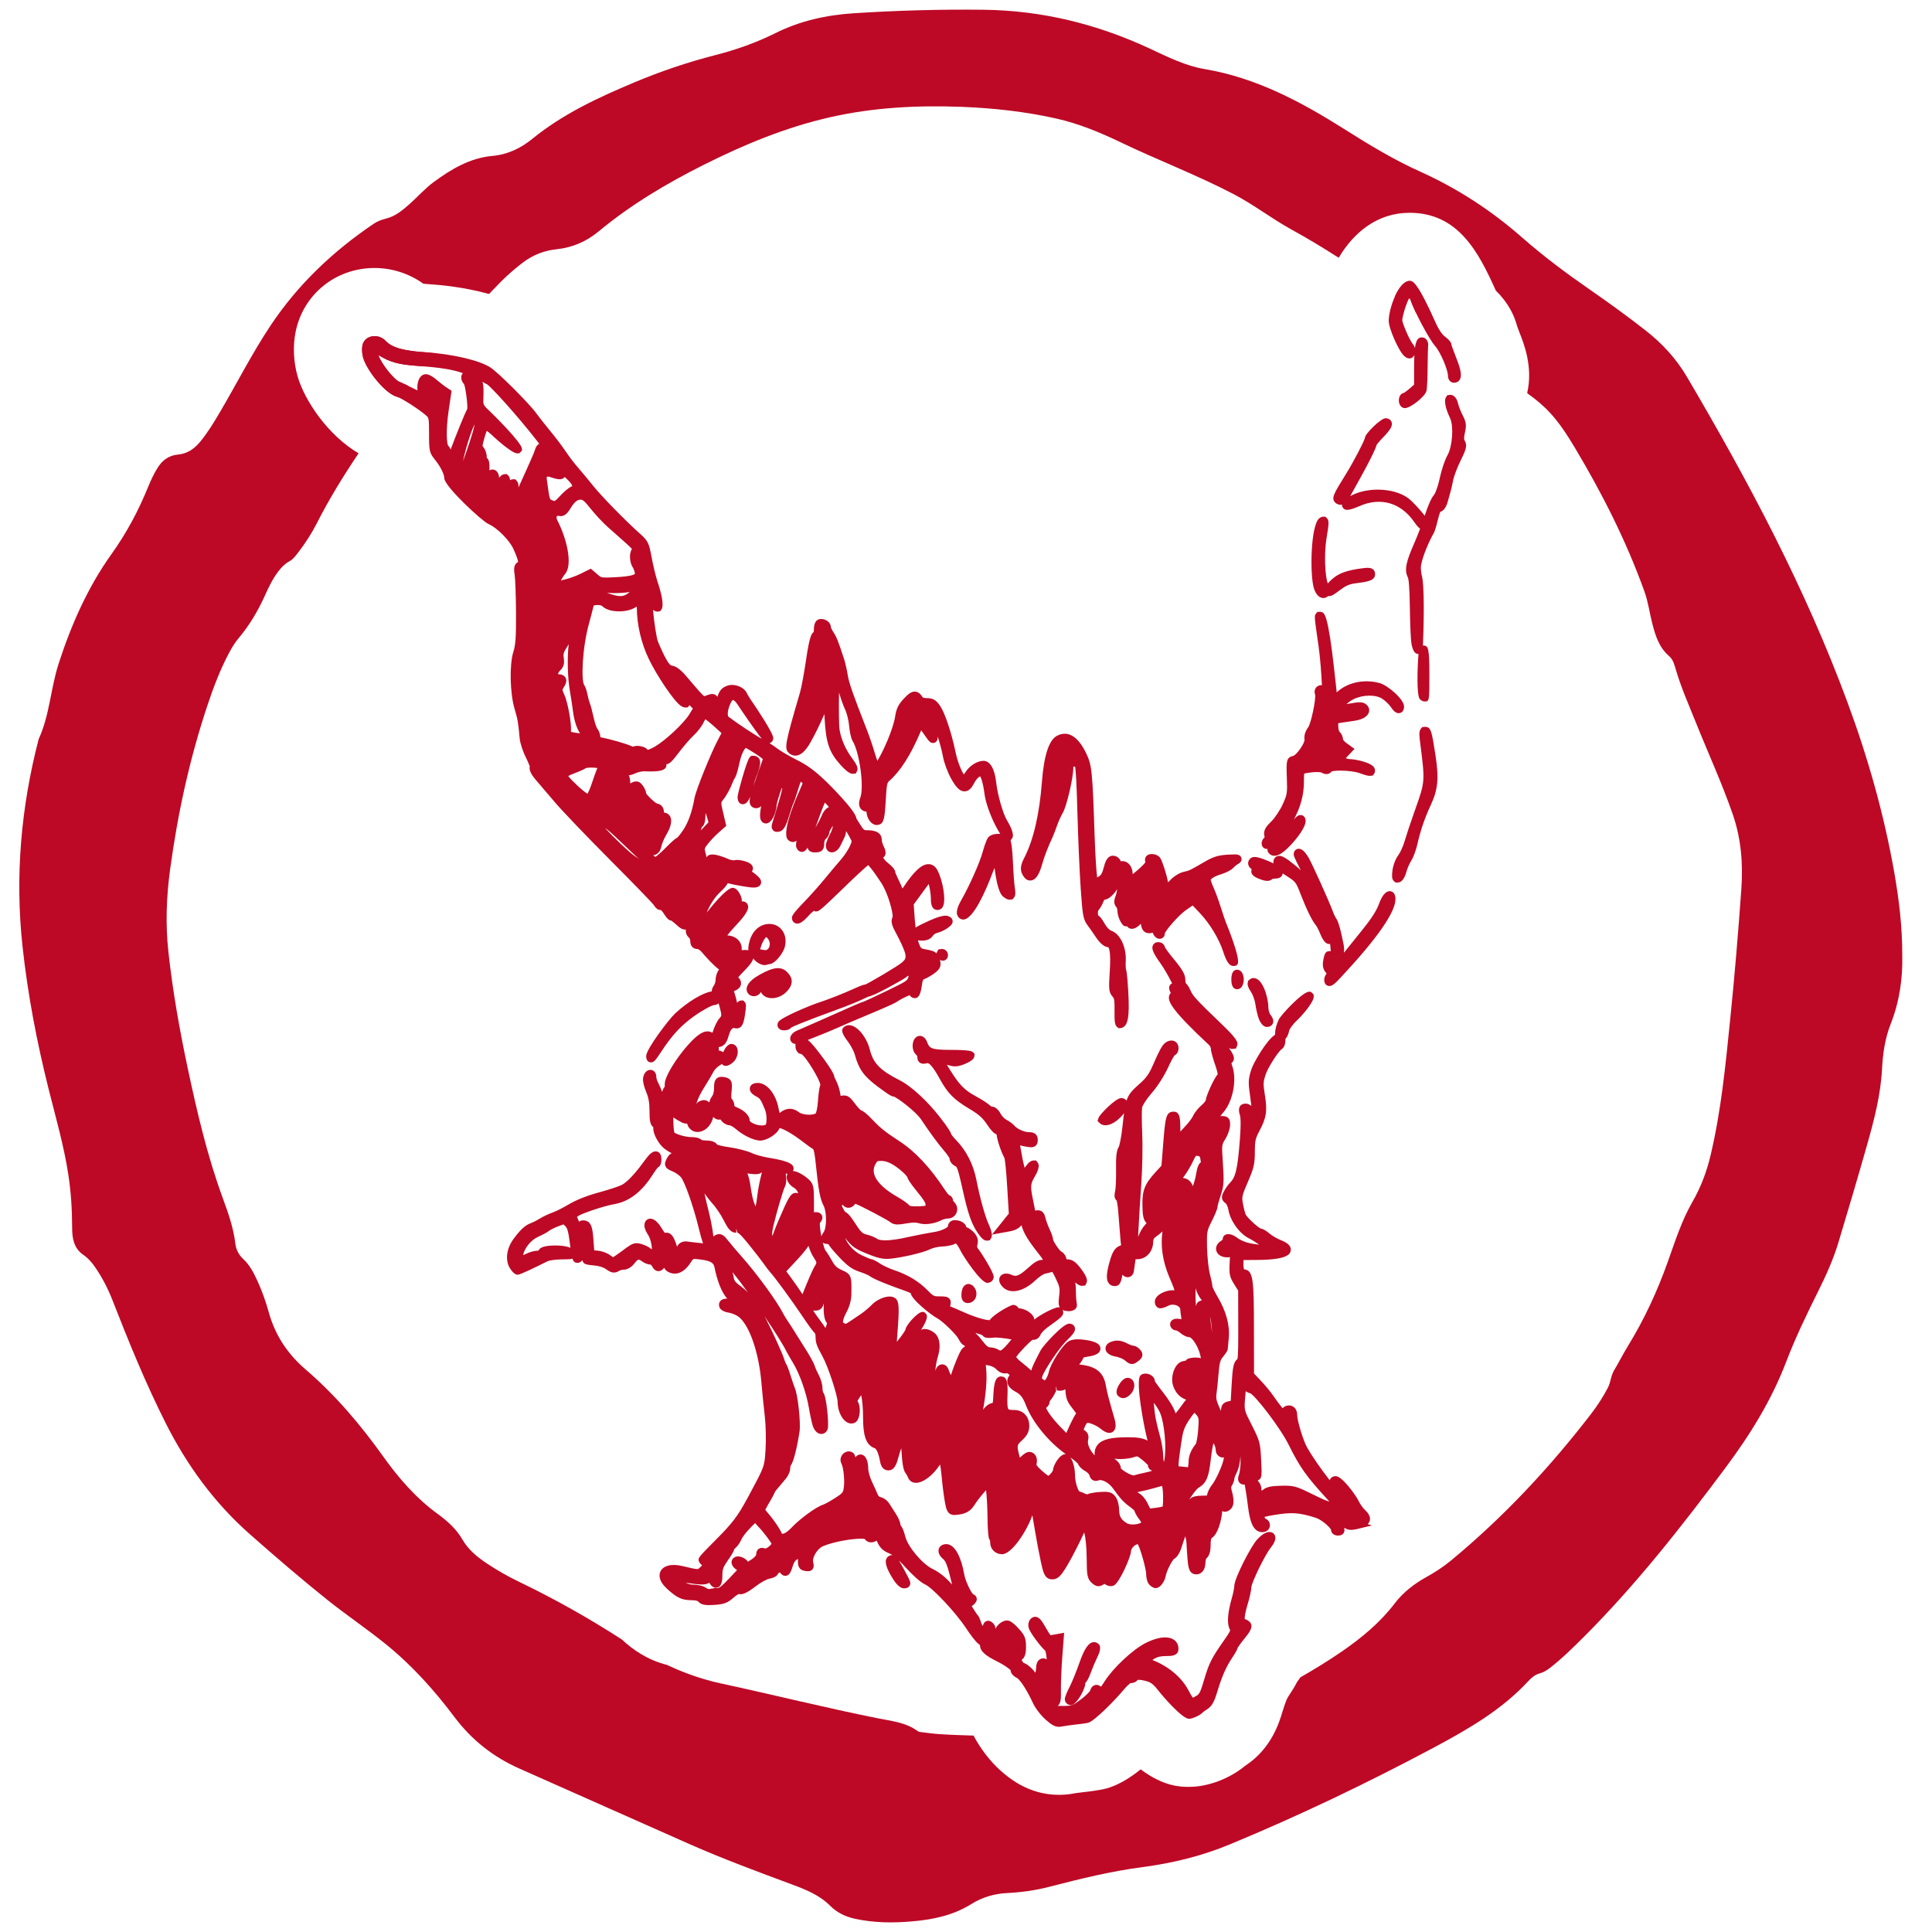 <?xml version="1.0" encoding="utf-8"?>
<!-- Generator: Adobe Illustrator 16.0.0, SVG Export Plug-In . SVG Version: 6.00 Build 0)  -->
<!DOCTYPE svg PUBLIC "-//W3C//DTD SVG 1.1//EN" "http://www.w3.org/Graphics/SVG/1.1/DTD/svg11.dtd">
<svg version="1.1" id="Layer_1" xmlns="http://www.w3.org/2000/svg" xmlns:xlink="http://www.w3.org/1999/xlink" x="0px" y="0px"
	 width="56.693px" height="56.693px" viewBox="-7.087 -7.087 56.693 56.693" enable-background="new -7.087 -7.087 56.693 56.693"
	 xml:space="preserve">
<path fill="#BD0926" d="M22.959,18.645c-0.137-0.187-0.101-0.343,0.013-0.565c0.271-0.53,0.443-1.28,0.516-2.23
	c0.059-0.768,0.206-1.22,0.438-1.344c0.316-0.167,0.616,0.001,0.863,0.518c0.165,0.348,0.181,0.507,0.245,2.423
	c0.021,0.618,0.05,1.01,0.074,1.215c0.015-0.009,0.03-0.019,0.047-0.029c0.062-0.035,0.1-0.084,0.145-0.258
	c0.036-0.141,0.091-0.352,0.276-0.352c0.096,0,0.188,0.068,0.227,0.163c0.015-0.003,0.03-0.004,0.047-0.004
	c0.17,0,0.299,0.164,0.301,0.382c0.039-0.031,0.09-0.071,0.148-0.122c0.189-0.166,0.221-0.219,0.226-0.235
	c-0.008-0.007-0.034-0.09,0.019-0.161c0.053-0.072,0.144-0.072,0.173-0.072c0.08,0,0.19,0.037,0.244,0.118
	c0.067,0.105,0.193,0.511,0.227,0.712c0.017-0.016,0.038-0.037,0.063-0.064c0.106-0.112,0.274-0.216,0.392-0.242
	c0.175-0.039,0.175-0.039,0.601-0.286c0.272-0.159,0.41-0.202,0.701-0.22c0.085-0.004,0.148-0.007,0.192-0.007
	c0.062,0,0.176,0,0.204,0.106c0.013,0.047,0.007,0.115-0.094,0.172c-0.043,0.024-0.111,0.079-0.143,0.115
	c-0.065,0.073-0.229,0.15-0.355,0.188c-0.239,0.072-0.306,0.15-0.31,0.167c0.003,0.015,0.034,0.115,0.086,0.229
	c0.056,0.122,0.15,0.378,0.21,0.571c0.062,0.2,0.129,0.397,0.154,0.455c0.005,0.012,0.457,1.102,0.334,1.225l-0.037,0.037
	L29.11,21.26c-0.117,0-0.203-0.116-0.296-0.401c-0.126-0.39-0.39-0.83-0.688-1.148l-0.215-0.228l-0.187,0.129
	c-0.226,0.156-0.603,0.596-0.631,0.694c0.002,0.098-0.075,0.156-0.151,0.156c-0.087,0-0.168-0.073-0.202-0.179
	c-0.001,0-0.003,0.001-0.004,0.001c-0.266,0.067-0.331-0.127-0.345-0.263c-0.001,0.001-0.002,0.001-0.003,0.002
	c-0.063,0.066-0.16,0.146-0.261,0.146c-0.058,0-0.11-0.028-0.14-0.075c-0.009,0.001-0.019,0.002-0.029,0.002
	c-0.083,0-0.118-0.062-0.167-0.147c-0.05-0.086-0.088-0.22-0.089-0.312c-0.001-0.043-0.017-0.089-0.025-0.101
	c-0.111-0.11-0.054-0.262-0.029-0.327c0.02-0.049,0.035-0.126,0.048-0.209c-0.086,0.152-0.254,0.314-0.378,0.314
	c0.006,0.001-0.014,0.021-0.026,0.056c-0.034,0.091-0.1,0.202-0.15,0.259c-0.014,0.021-0.016,0.102-0.005,0.145
	c0.043,0.022,0.103,0.084,0.198,0.255c0.06,0.105,0.141,0.179,0.188,0.195c0.256,0.089,0.442,0.474,0.424,0.875
	c-0.007,0.14,0.001,0.24,0.006,0.261c0.006,0.005,0.034,0.053,0.07,0.682c0.038,0.711-0.01,0.972-0.192,1.033l-0.045,0.008h-0.053
	l-0.049-0.043c-0.051-0.052-0.072-0.131-0.066-0.463c0.006-0.313-0.013-0.369-0.052-0.412c-0.123-0.136-0.12-0.246-0.088-0.745
	c0.041-0.623-0.033-0.704-0.048-0.714c-0.145,0-0.29-0.192-0.347-0.275c-0.081-0.121-0.198-0.288-0.26-0.372
	c-0.127-0.17-0.145-0.306-0.198-1.076c-0.032-0.461-0.076-1.467-0.097-2.244c-0.023-0.933-0.052-1.23-0.066-1.325
	c-0.015-0.003-0.033-0.006-0.053-0.008c0,0.008,0,0.018,0,0.03c0,0.301-0.195,1.137-0.312,1.334
	c-0.049,0.083-0.126,0.252-0.167,0.371c-0.044,0.126-0.102,0.277-0.128,0.333c-0.137,0.292-0.242,0.563-0.312,0.809
	c-0.062,0.218-0.157,0.467-0.344,0.467C23.097,18.754,23.024,18.735,22.959,18.645z M29.218,21.368c-0.079,0-0.173,0.05-0.173,0.287
	c0,0.237,0.094,0.286,0.173,0.286l0.05-0.008c0.104-0.036,0.142-0.173,0.142-0.278c0-0.106-0.037-0.242-0.145-0.279L29.218,21.368z
	 M16.252,15.087c0.149,0,0.292-0.124,0.438-0.379c0.138-0.243,0.307-0.587,0.413-0.842c0.002,0.036,0.005,0.076,0.007,0.12
	c0.038,0.718,0.133,0.999,0.462,1.366c0.239,0.266,0.326,0.266,0.363,0.266l0.091-0.007l0.035-0.069
	c0.041-0.081,0.004-0.18-0.135-0.366c-0.196-0.264-0.323-0.547-0.376-0.844c-0.021-0.118-0.024-0.642-0.017-1.096
	c0.061,0.201,0.129,0.393,0.175,0.487c0.053,0.109,0.108,0.328,0.121,0.478c0.011,0.133,0.047,0.363,0.104,0.457
	c0.202,0.327,0.341,1.349,0.226,1.657c-0.05,0.135-0.049,0.243,0.005,0.321c0.022,0.032,0.074,0.085,0.176,0.095
	c0.004,0.187,0.133,0.392,0.306,0.392l0.072-0.013c0.131-0.049,0.157-0.194,0.186-0.702c0.027-0.492,0.044-0.526,0.102-0.578
	c0.332-0.292,0.623-0.749,0.918-1.438l0.021-0.049c0.022,0.031,0.048,0.068,0.075,0.106l0.062,0.088
	c0.084,0.119,0.126,0.178,0.209,0.178c0.052,0,0.139-0.024,0.139-0.188c0.065,0.204,0.124,0.421,0.155,0.593
	c0.031,0.173,0.135,0.455,0.238,0.641c0.125,0.224,0.24,0.374,0.392,0.374c0.142,0,0.226-0.13,0.277-0.229
	c0.06-0.116,0.127-0.192,0.185-0.211c0.029,0.048,0.084,0.192,0.124,0.506c0.037,0.294,0.211,0.756,0.412,1.099
	c0.019,0.03,0.035,0.058,0.051,0.082c-0.018-0.001-0.032-0.001-0.045-0.001c-0.083,0-0.233,0.014-0.309,0.107
	c-0.066,0.083-0.159,0.416-0.163,0.431c-0.085,0.312-0.394,1.003-0.634,1.422c-0.049,0.085-0.158,0.296-0.111,0.42
	c0.032,0.085,0.099,0.135,0.178,0.135c0.302,0,0.682-0.909,0.831-1.3c0.03-0.082,0.06-0.153,0.086-0.214
	c0.09,0.712,0.213,0.811,0.26,0.847c0.074,0.061,0.13,0.086,0.186,0.086l0.082-0.011l0.037-0.044
	c0.056-0.065,0.053-0.163,0.03-0.297c-0.016-0.102-0.042-0.435-0.056-0.768c-0.014-0.301-0.036-0.51-0.068-0.624l0.05-0.065
	c0.065-0.116-0.055-0.357-0.166-0.54c-0.1-0.165-0.264-0.712-0.307-1.093c-0.044-0.403-0.18-0.634-0.372-0.634
	c-0.188,0-0.414,0.145-0.537,0.344c-0.014,0.022-0.027,0.041-0.04,0.056c-0.069-0.103-0.18-0.355-0.242-0.651
	c-0.122-0.582-0.313-1.154-0.455-1.363c-0.118-0.173-0.21-0.226-0.394-0.226c-0.106,0-0.123-0.028-0.131-0.042
	c-0.026-0.042-0.095-0.15-0.219-0.15c-0.107,0-0.199,0.077-0.331,0.219c-0.148,0.159-0.211,0.29-0.242,0.502
	c-0.054,0.375-0.362,1.059-0.524,1.311c-0.021-0.057-0.046-0.132-0.073-0.222c-0.058-0.198-0.16-0.498-0.227-0.669
	c-0.414-1.056-0.53-1.389-0.568-1.622c-0.026-0.16-0.074-0.369-0.109-0.477c-0.166-0.512-0.226-0.661-0.318-0.795
	c-0.04-0.059-0.066-0.123-0.069-0.135c0-0.188-0.257-0.296-0.393-0.214c-0.098,0.06-0.105,0.229-0.105,0.279
	c0,0.044-0.009,0.08-0.005,0.077c-0.049,0.029-0.117,0.07-0.226,0.825c-0.054,0.373-0.136,0.809-0.178,0.953
	c-0.435,1.484-0.463,1.633-0.333,1.763C16.126,15.072,16.202,15.087,16.252,15.087z M34.271,3.431c0.082,0,0.124-0.059,0.146-0.102
	c-0.006,0.115-0.009,0.252-0.009,0.416V4.2l-0.133,0.117c-0.078,0.068-0.143,0.112-0.167,0.125
	c-0.087,0.015-0.147,0.104-0.147,0.222c0,0.128,0.076,0.225,0.178,0.225c0.165,0,0.591-0.339,0.633-0.505
	c0.021-0.093,0.032-0.463,0.033-0.688c0.002-0.317,0.011-0.588,0.015-0.626c0.015-0.112-0.038-0.217-0.125-0.248L34.64,2.813
	c-0.114,0-0.176,0.078-0.207,0.314c-0.013-0.045-0.035-0.089-0.066-0.124c-0.092-0.107-0.302-0.602-0.306-0.693
	c0.001-0.096,0.11-0.481,0.183-0.617c0.016-0.027,0.03-0.032,0.049-0.012c0.104,0.338,0.56,1.197,0.737,1.392
	c0.149,0.167,0.373,0.689,0.373,0.873c0,0.111,0.078,0.199,0.177,0.199c0.068,0,0.127-0.029,0.163-0.083
	c0.072-0.106,0.046-0.285-0.093-0.635c-0.091-0.232-0.143-0.381-0.146-0.391c0-0.029,0-0.106-0.204-0.257
	c-0.063-0.047-0.174-0.197-0.24-0.346c-0.567-1.275-0.697-1.275-0.782-1.275c-0.322,0-0.613,0.795-0.614,1.17
	c-0.001,0.225,0.299,0.901,0.458,1.034C34.163,3.397,34.21,3.431,34.271,3.431z M29.75,22.374c0.019,0.136,0.062,0.327,0.099,0.427
	c0.015,0.041,0.096,0.247,0.241,0.247c0.107,0,0.152-0.058,0.17-0.093c0.048-0.097-0.014-0.198-0.078-0.284
	c-0.02-0.025-0.049-0.117-0.05-0.197c-0.003-0.304-0.17-0.861-0.432-0.861c-0.034,0-0.068,0.01-0.098,0.028l-0.063,0.053
	l-0.011,0.052c-0.016,0.072,0.012,0.152,0.095,0.275C29.676,22.098,29.735,22.263,29.75,22.374z M35.892,5.84
	c-0.017-0.027-0.027-0.074,0.007-0.228c0.051-0.224,0.039-0.312-0.068-0.52c-0.06-0.116-0.115-0.264-0.128-0.324
	c-0.021-0.099-0.079-0.227-0.18-0.261c-0.017-0.005-0.034-0.008-0.051-0.008l-0.09,0.012l-0.037,0.058
	c-0.092,0.147,0.067,0.506,0.119,0.613c0.112,0.235,0.07,0.837-0.077,1.092c-0.072,0.124-0.172,0.421-0.227,0.675
	c-0.065,0.3-0.141,0.458-0.164,0.483c-0.094,0.099-0.213,0.419-0.262,0.575c-0.004,0.013-0.009,0.026-0.013,0.041
	c-0.155-0.206-0.396-0.45-0.474-0.508C34.03,7.375,33.7,7.281,33.342,7.281c-0.308,0-0.594,0.069-0.809,0.192
	c0.049-0.091,0.136-0.249,0.213-0.384c0.006-0.009,0.503-0.891,0.562-1.118c0.014-0.025,0.081-0.111,0.191-0.224
	c0.224-0.227,0.29-0.351,0.245-0.459c-0.013-0.031-0.056-0.102-0.173-0.102c-0.137,0-0.607,0.458-0.606,0.578
	c-0.019,0.091-0.312,0.668-0.58,1.098c-0.328,0.529-0.417,0.672-0.293,0.797c0.044,0.043,0.097,0.066,0.153,0.066
	c0.015,0,0.031-0.001,0.048-0.005c-0.002,0.018,0,0.038,0.008,0.058c0.008,0.022,0.041,0.096,0.147,0.096
	c0.071,0,0.189-0.036,0.349-0.106c0.624-0.277,1.219-0.108,1.614,0.461c0.071,0.104,0.128,0.164,0.174,0.199
	c-0.058,0.151-0.118,0.304-0.17,0.421c-0.223,0.506-0.308,0.785-0.189,1.007c0.015,0.032,0.05,0.183,0.059,0.906
	c0.005,0.418,0.024,0.931,0.049,1.055c0.04,0.199,0.102,0.287,0.199,0.287l0.005,0c-0.031,0.366-0.062,1.222,0.04,1.325
	c0.046,0.045,0.092,0.068,0.137,0.068c0.142,0,0.142,0,0.142-0.821c0-0.741-0.035-0.821-0.175-0.821l-0.014,0.001
	c0.02-0.457,0.062-1.841-0.049-2.11l0.008-0.003c-0.007-0.017-0.02-0.087-0.02-0.181c0-0.154,0.165-0.628,0.379-1.008
	c0.041-0.073,0.099-0.294,0.124-0.401c0.04-0.177,0.073-0.219,0.065-0.219h-0.001c0.142-0.039,0.206-0.235,0.227-0.318
	c0.028-0.108,0.062-0.23,0.076-0.272c0.018-0.053,0.053-0.21,0.076-0.332c0.023-0.122,0.124-0.388,0.22-0.582
	C35.922,6.127,35.984,5.987,35.892,5.84z M31.747,10.462c0.032,0,0.089-0.009,0.141-0.06c0.012,0.002,0.022,0.003,0.032,0.003
	c0.071,0,0.135-0.041,0.332-0.191c0.134-0.102,0.264-0.16,0.398-0.178c0.409-0.054,0.614-0.081,0.614-0.28
	c0-0.042-0.016-0.181-0.214-0.181c-0.039,0-0.092,0.005-0.163,0.014c-0.462,0.06-0.697,0.146-0.899,0.331
	c-0.046,0.042-0.083,0.08-0.111,0.113c-0.075-0.168-0.12-0.834-0.036-1.341c0.067-0.401,0.076-0.495,0.016-0.566l-0.053-0.051
	h-0.058c-0.044,0-0.079,0.018-0.104,0.034c-0.277,0.171-0.297,1.71-0.169,2.081C31.531,10.363,31.631,10.462,31.747,10.462z
	 M30.088,17.825c0.007,0,0.015,0,0.021-0.001c-0.009,0.038,0,0.069,0.019,0.099c0.04,0.065,0.106,0.102,0.182,0.102
	c0.078,0,0.211-0.032,0.469-0.305c0.206-0.217,0.446-0.534,0.446-0.715c0-0.138-0.093-0.175-0.148-0.175
	c-0.061,0-0.116,0.034-0.196,0.13c0.198-0.366,0.295-0.729,0.295-1.109c0-0.079,0-0.226,0.011-0.24
	c0.318-0.064,0.484-0.04,0.501-0.03c0.091,0.057,0.221,0.078,0.298-0.029c0.027-0.01,0.106-0.026,0.262-0.026
	c0.207,0,0.432,0.029,0.558,0.073c0.176,0.062,0.246,0.081,0.3,0.081l0.091-0.009l0.038-0.052c0.03-0.042,0.035-0.095,0.015-0.155
	c-0.059-0.176-0.575-0.275-0.735-0.276c-0.042,0-0.084-0.013-0.11-0.027c0.009-0.01,0.021-0.024,0.038-0.042l0.217-0.23
	l-0.251-0.183c-0.053-0.039-0.083-0.086-0.086-0.088c0-0.086-0.049-0.188-0.106-0.234c-0.012-0.017-0.033-0.086-0.034-0.165
	c0-0.022-0.001-0.059,0-0.083c0.024-0.005,0.062-0.011,0.086-0.015l0.396-0.058c0.224-0.033,0.375-0.122,0.416-0.243
	c0.025-0.077,0.004-0.157-0.059-0.22c-0.055-0.054-0.12-0.079-0.212-0.079c-0.061,0-0.138,0.01-0.276,0.035
	c-0.038,0.007-0.074,0.013-0.107,0.018c0.055-0.051,0.128-0.106,0.21-0.146c0.274-0.133,0.655-0.136,0.844-0.006
	c0.082,0.056,0.192,0.162,0.236,0.226c0.091,0.137,0.161,0.193,0.241,0.193c0.016,0,0.156-0.005,0.156-0.195
	c0-0.216-0.483-0.625-0.714-0.688c-0.46-0.126-0.949-0.021-1.262,0.272c-0.014-0.123-0.034-0.312-0.065-0.593
	c-0.186-1.698-0.295-1.734-0.372-1.76l-0.04-0.012l-0.088,0.004l-0.037,0.043c-0.059,0.067-0.059,0.067,0.054,0.858l0.015,0.101
	c0.048,0.338,0.084,0.819,0.099,1.15c-0.062-0.011-0.139,0.02-0.18,0.079c-0.039,0.056-0.046,0.127-0.021,0.192
	c0.032,0.13-0.119,0.852-0.203,0.964c-0.087,0.117-0.126,0.252-0.106,0.361c0.009,0.102-0.231,0.448-0.329,0.475
	c-0.212,0.051-0.208,0.155-0.19,0.651c0.015,0.447,0.01,0.483-0.122,0.773c-0.076,0.168-0.227,0.394-0.327,0.494
	c-0.15,0.146-0.253,0.263-0.209,0.44c0.004,0.014,0.004,0.027,0.004,0.037c-0.046,0.039-0.085,0.099-0.085,0.166
	C29.93,17.766,30.01,17.825,30.088,17.825z M26.002,33.345c-0.175,0-0.295,0.286-0.296,0.289c-0.044,0.104-0.038,0.186,0.017,0.241
	c0.055,0.054,0.111,0.065,0.149,0.065c0.089,0,0.161-0.061,0.213-0.112c0.101-0.101,0.14-0.253,0.094-0.363
	C26.148,33.391,26.081,33.345,26.002,33.345z M25.109,41.551c0.145-0.286,0.07-0.364,0.043-0.393
	c-0.048-0.048-0.1-0.058-0.134-0.058c-0.155,0-0.281,0.179-0.434,0.616c-0.081,0.233-0.209,0.548-0.279,0.687
	c-0.055,0.106-0.146,0.296-0.146,0.368c0,0.097,0.078,0.176,0.175,0.176c0.182,0,0.424-0.489,0.424-0.618
	c0-0.015,0.007-0.03-0.007-0.024c0.054-0.039,0.112-0.147,0.175-0.323C24.973,41.855,25.055,41.66,25.109,41.551z M34.722,14.241
	l-0.072,0.007l-0.037,0.042c-0.042,0.048-0.064,0.122-0.038,0.327l0.017,0.131c0.14,1.103,0.14,1.103-0.158,1.939l-0.035,0.099
	c-0.102,0.287-0.218,0.64-0.266,0.803c-0.046,0.162-0.136,0.351-0.188,0.419c-0.083,0.11-0.153,0.296-0.172,0.453
	c-0.019,0.16-0.018,0.242,0.035,0.3l0.057,0.05h0.057l0.059-0.01c0.129-0.043,0.191-0.263,0.202-0.305
	c0.025-0.096,0.089-0.243,0.139-0.321c0.071-0.111,0.148-0.335,0.183-0.488c0.088-0.396,0.212-0.761,0.391-1.147
	c0.215-0.462,0.245-0.779,0.139-1.475C34.923,14.351,34.906,14.241,34.722,14.241z M33.048,37.637l0.123,0.039l-0.412,0.1
	c-0.01,0.002-0.02,0.005-0.028,0.007c-0.011,0.002-0.021,0.005-0.03,0.007h-0.003c-0.132,0.028-0.222,0.02-0.306-0.027
	c-0.012-0.006-0.024-0.011-0.038-0.016c0.016,0.052,0.019,0.102-0.01,0.147c-0.047,0.079-0.14,0.079-0.174,0.079
	c-0.112,0-0.2-0.076-0.2-0.173c-0.006-0.019-0.07-0.104-0.193-0.2l-0.015-0.011c-0.001,0-0.001-0.001-0.001-0.001l-0.017-0.013
	c-0.081-0.06-0.161-0.104-0.225-0.124c-0.486-0.155-0.703-0.17-1.253-0.076c-0.077,0.014-0.223,0.038-0.25,0.056
	c0.015,0.021,0.023,0.04,0.027,0.045c0.088,0.028,0.15,0.128,0.132,0.229c-0.019,0.101-0.106,0.168-0.219,0.168
	c-0.29,0-0.374-0.364-0.422-0.758c-0.029-0.231-0.065-0.478-0.081-0.547c-0.006-0.029-0.012-0.059-0.013-0.089
	c-0.039,0-0.118-0.004-0.166-0.07c-0.053-0.072-0.025-0.158-0.011-0.204c0.047-0.143,0.062-0.35,0.05-0.56
	c-0.012,0.201-0.053,0.374-0.122,0.506c-0.033,0.065-0.055,0.13-0.057,0.147c0,0.072-0.049,0.171-0.077,0.218
	c-0.016,0.024-0.03,0.047,0.012,0.184c0.033,0.112,0.054,0.275,0.029,0.37c-0.039,0.153-0.205,0.249-0.319,0.184
	c-0.027,0.313-0.139,0.672-0.289,0.776c-0.031,0.021-0.052,0.037-0.052,0.212c0,0.199-0.041,0.333-0.121,0.398
	c-0.009,0.01-0.029,0.056-0.029,0.096c-0.002,0.277-0.14,0.376-0.268,0.376l-0.052-0.005c-0.178-0.037-0.192-0.242-0.211-0.479
	c-0.015-0.194-0.026-0.388-0.027-0.43c-0.001-0.047-0.016-0.127-0.034-0.204c-0.034,0.085-0.073,0.196-0.112,0.327
	c-0.028,0.093-0.109,0.281-0.221,0.34c-0.05,0.037-0.211,0.323-0.247,0.512c-0.023,0.122-0.141,0.342-0.292,0.342
	c-0.077,0-0.152-0.067-0.181-0.096c-0.077-0.077-0.098-0.24-0.098-0.325c-0.001-0.146-0.173-0.755-0.245-0.868
	c-0.07,0.002-0.201,0.115-0.201,0.216c0,0.146-0.341,0.936-0.51,1c-0.088,0.034-0.193,0.006-0.263-0.052
	c-0.005,0.002-0.014,0.007-0.026,0.015c-0.044,0.027-0.094,0.054-0.154,0.054c-0.083,0-0.144-0.048-0.198-0.098
	c-0.137-0.124-0.144-0.249-0.147-0.711c-0.003-0.388-0.039-0.637-0.073-0.77c-0.106,0.242-0.351,0.72-0.476,0.932
	c-0.178,0.304-0.28,0.446-0.455,0.446l-0.048-0.003c-0.188-0.028-0.228-0.208-0.298-0.535c-0.051-0.238-0.123-0.62-0.161-0.852
	c-0.029-0.173-0.059-0.349-0.084-0.491c-0.164,0.471-0.607,1.143-0.887,1.143c-0.202,0-0.35-0.147-0.35-0.351
	c0-0.029-0.008-0.061-0.012-0.068c-0.019-0.016-0.06-0.057-0.067-0.689c-0.004-0.332-0.023-0.604-0.043-0.771
	c-0.113,0.127-0.265,0.314-0.33,0.42c-0.129,0.211-0.284,0.291-0.592,0.309h-0.001c-0.218,0-0.25-0.181-0.289-0.408
	c-0.031-0.178-0.069-0.478-0.085-0.67c-0.019-0.214-0.038-0.335-0.053-0.404c-0.003,0.005-0.007,0.012-0.012,0.018
	c-0.201,0.307-0.486,0.52-0.693,0.52c-0.112,0.001-0.201-0.062-0.237-0.164c-0.013-0.035-0.047-0.094-0.071-0.123
	c-0.084-0.101-0.106-0.462-0.11-0.533c-0.004-0.081-0.009-0.146-0.015-0.195c-0.022,0.062-0.05,0.145-0.081,0.259
	c-0.051,0.183-0.108,0.39-0.296,0.39c-0.199,0-0.236-0.208-0.248-0.277c-0.059-0.327-0.145-0.37-0.145-0.37
	c-0.291-0.092-0.351-0.436-0.351-0.922c0-0.271-0.026-0.498-0.054-0.637c-0.011,0.015-0.022,0.03-0.033,0.047
	c-0.048,0.068-0.068,0.107-0.076,0.127c0.079,0.11,0.076,0.308,0.051,0.422c-0.024,0.117-0.075,0.191-0.149,0.22
	c-0.026,0.01-0.054,0.015-0.082,0.015c-0.23,0-0.402-0.331-0.403-0.628c0-0.181-0.271-1.028-0.445-1.344
	c-0.161-0.292-0.202-0.389-0.202-0.567c0-0.047-0.009-0.086-0.015-0.103c-0.06-0.058-0.185-0.228-0.372-0.506
	c-0.301-0.45-0.797-1.129-0.948-1.296c-0.05-0.057-0.139-0.172-0.201-0.264c-0.054-0.077-0.238-0.316-0.426-0.548
	c-0.076-0.094-0.278-0.344-0.334-0.344l-0.031-0.123v0.125c-0.175,0-0.254-0.139-0.379-0.384c-0.085-0.166-0.24-0.392-0.337-0.492
	c-0.042-0.043-0.125-0.149-0.218-0.279c0.03,0.141,0.078,0.344,0.12,0.511c0.025,0.101,0.115,0.472,0.141,0.754
	c0.015-0.013,0.031-0.023,0.045-0.032c0.028-0.016,0.071-0.038,0.125-0.038c0.107,0,0.178,0.082,0.261,0.188
	c0.072,0.093,0.252,0.306,0.395,0.466c0.443,0.498,1.036,1.31,1.219,1.67c0.026,0.053,0.084,0.147,0.129,0.213
	c0.048,0.07,0.133,0.202,0.189,0.293c0.055,0.09,0.202,0.323,0.327,0.519c0.116,0.181,0.254,0.422,0.282,0.513
	c0.019,0.061,0.075,0.188,0.123,0.276c0.061,0.114,0.107,0.279,0.107,0.385c0,0.057,0.014,0.11,0.021,0.124
	c0.099,0.097,0.174,0.957,0.132,1.073c-0.033,0.091-0.103,0.145-0.186,0.145c-0.109,0-0.207-0.096-0.255-0.249
	c-0.029-0.097-0.08-0.333-0.112-0.527c-0.075-0.438-0.267-0.981-0.455-1.295c-0.089-0.148-0.178-0.303-0.197-0.342
	c-0.099-0.202-0.357-0.61-0.65-1.043c0.02,0.037,0.04,0.075,0.061,0.115c0.181,0.353,0.469,0.982,0.516,1.142
	c0.018,0.062,0.046,0.123,0.055,0.137c0.047,0.063,0.128,0.329,0.138,0.359c0.05,0.161,0.104,0.315,0.123,0.359
	c0.087,0.202,0.173,0.995,0.137,1.266c-0.001,0.009-0.124,0.833-0.263,1.009c-0.003,0.008-0.01,0.031-0.01,0.062
	c0,0.106-0.063,0.238-0.126,0.313l-0.311,0.371c-0.041,0.091-0.088,0.182-0.132,0.255c-0.077,0.13-0.135,0.235-0.164,0.291
	c0.017,0.023,0.043,0.058,0.076,0.095c0.146,0.165,0.358,0.467,0.413,0.609c0.044,0.01,0.142-0.031,0.285-0.183
	c0.224-0.237,0.705-0.602,0.927-0.671c0.04-0.013,0.197-0.096,0.353-0.197c0.226-0.146,0.228-0.159,0.25-0.309
	c0.032-0.214-0.013-0.591-0.068-0.694c-0.04-0.075-0.037-0.166,0.009-0.242c0.076-0.128,0.25-0.161,0.347-0.064
	c0.011,0.012,0.031,0.033,0.053,0.119c0.006-0.01,0.012-0.019,0.02-0.026c0.045-0.048,0.094-0.058,0.127-0.058
	c0.14,0,0.228,0.161,0.229,0.42c0,0.07,0.043,0.24,0.105,0.37c0.065,0.137,0.144,0.311,0.174,0.386
	c0.018,0.043,0.055,0.07,0.068,0.072c0.11,0.017,0.224,0.114,0.277,0.202c0.043,0.07,0.128,0.202,0.189,0.296
	c0.048,0.073,0.13,0.224,0.132,0.32c0.004,0.021,0.072,0.061,0.141,0.34c0.078,0.306,0.507,0.814,0.807,0.955
	c0.184,0.088,0.382,0.245,0.545,0.432c0.008,0.009,0.016,0.019,0.023,0.026c-0.021-0.087-0.046-0.188-0.071-0.287
	c-0.069-0.278-0.121-0.404-0.191-0.464c-0.114-0.094-0.161-0.208-0.126-0.306c0.03-0.082,0.112-0.132,0.219-0.132
	c0.277,0,0.454,0.47,0.521,0.872c0.037,0.219,0.208,0.554,0.266,0.6c0.05,0.017,0.09,0.056,0.102,0.109
	c0.02,0.083-0.039,0.146-0.067,0.176c-0.021,0.021-0.046,0.046-0.079,0.062c0.085,0.139,0.154,0.241,0.17,0.26
	c0.045,0.035,0.084,0.152,0.099,0.2c0.018,0.06,0.039,0.1,0.056,0.125c0.015-0.055,0.052-0.155,0.161-0.155
	c0.068,0,0.115,0.047,0.138,0.069c0.021,0.021,0.077,0.079,0.07,0.16c0,0.003-0.001,0.007-0.001,0.011
	c0.017-0.032,0.038-0.064,0.064-0.096c0.083-0.096,0.19-0.153,0.288-0.153c0.1,0,0.238,0.131,0.336,0.241
	c0.177,0.194,0.213,0.283,0.213,0.528c0,0.152-0.011,0.307-0.129,0.39c0.004,0.006,0.007,0.013,0.012,0.021
	c0.018,0.032,0.038,0.057,0.05,0.067c0.102,0.027,0.253,0.162,0.342,0.289c0.013-0.046,0.022-0.098,0.022-0.145
	c0-0.192,0.104-0.279,0.207-0.279c0.029,0,0.065,0.007,0.104,0.03c-0.007-0.098-0.023-0.221-0.046-0.258
	c-0.119-0.097-0.435-0.514-0.479-0.654c-0.034-0.111-0.006-0.227,0.072-0.294c0.045-0.036,0.087-0.043,0.114-0.043
	c0.116,0,0.188,0.103,0.313,0.32c0.052,0.091,0.115,0.203,0.14,0.219c0.019-0.001,0.041-0.006,0.07-0.011l0.327-0.059l-0.055,0.724
	c-0.023,0.292-0.041,0.72-0.039,0.935c0.004,0.256,0.006,0.409-0.095,0.486c0.032,0.001,0.071,0.002,0.117,0.002
	c0.307-0.002,0.316-0.006,0.565-0.193c0.149-0.112,0.253-0.223,0.269-0.253c0.041-0.159,0.156-0.173,0.19-0.173
	c0.03,0,0.081,0.009,0.129,0.056c0.023-0.031,0.059-0.08,0.109-0.161c0.247-0.39,0.815-0.923,1.191-1.117
	c0.217-0.111,0.419-0.171,0.585-0.171c0.236,0,0.389,0.131,0.389,0.333c0,0.215-0.208,0.215-0.375,0.215
	c-0.149,0-0.256,0.027-0.354,0.091c-0.014,0.009-0.025,0.018-0.036,0.024c0.486,0.19,0.876,0.525,1.075,0.92
	c0.043,0.086,0.085,0.15,0.112,0.188c0.026-0.013,0.066-0.032,0.107-0.057c0.079-0.047,0.113-0.093,0.221-0.459
	c0.146-0.498,0.217-0.64,0.587-1.168c0.194-0.277,0.188-0.288,0.168-0.327c-0.088-0.162-0.064-0.478,0.067-0.936
	c0.041-0.14,0.066-0.286,0.066-0.331c0-0.22,0.489-1.175,0.682-1.378c0.091-0.096,0.226-0.209,0.351-0.209
	c0.068,0,0.127,0.034,0.154,0.093c0.045,0.091,0.008,0.209-0.111,0.361c-0.203,0.259-0.569,1.045-0.576,1.167
	c0,0.096-0.054,0.323-0.105,0.489c-0.081,0.268-0.091,0.394-0.09,0.445c0.053,0.015,0.107,0.045,0.146,0.083
	c0.136,0.137-0.02,0.327-0.156,0.496c-0.109,0.133-0.178,0.233-0.196,0.266c-0.009,0.039-0.042,0.117-0.162,0.295
	c-0.178,0.266-0.304,0.552-0.434,0.989c-0.079,0.265-0.149,0.425-0.296,0.517c-0.056,0.036-0.112,0.075-0.132,0.094
	c-0.063,0.078-0.297,0.188-0.405,0.188c-0.197,0-0.771-0.662-0.9-0.831c-0.117-0.155-0.209-0.231-0.314-0.264
	c-0.237-0.07-0.299-0.045-0.299-0.042c-0.029,0.058-0.131,0.092-0.211,0.092c-0.004,0.006-0.09,0.071-0.179,0.179
	c-0.226,0.275-0.877,0.949-1.065,0.986c-0.057,0.012-0.222,0.034-0.362,0.049c-0.133,0.015-0.308,0.039-0.388,0.055
	c-0.034,0.008-0.065,0.011-0.096,0.011c-0.129,0-0.225-0.064-0.391-0.211c-0.14-0.123-0.302-0.334-0.37-0.48
	c-0.217-0.472-0.413-0.717-0.471-0.743c-0.095-0.043-0.189-0.132-0.189-0.233c-0.009-0.003-0.116-0.113-0.431-0.271
	c-0.278-0.14-0.465-0.271-0.465-0.456c-0.002,0-0.016-0.02-0.033-0.03c-0.093-0.06-0.283-0.327-0.37-0.461
	c-0.326-0.494-1.004-1.201-1.2-1.288c-0.148-0.066-0.399-0.302-0.57-0.493c-0.079-0.088-0.147-0.158-0.207-0.214
	c0.046,0.071,0.1,0.169,0.17,0.299c0.164,0.305,0.193,0.358,0.142,0.444c-0.043,0.073-0.122,0.073-0.168,0.073h-0.001
	c-0.128,0-0.257-0.181-0.307-0.259c-0.225-0.355-0.274-0.554-0.166-0.662c0.054-0.052,0.102-0.051,0.138-0.053
	c-0.043-0.029-0.073-0.044-0.091-0.051c-0.183-0.073-0.276-0.163-0.357-0.346c-0.005-0.011-0.009-0.021-0.013-0.029
	c-0.125,0.088-0.282,0.061-0.35-0.048c-0.018-0.004-0.054-0.008-0.117-0.008c-0.279,0-0.803,0.091-1.109,0.221
	c-0.172,0.073-0.319,0.34-0.288,0.464c0.015,0.06,0.036,0.143-0.016,0.209c-0.027,0.034-0.061,0.074-0.209,0.055
	c-0.211-0.031-0.225-0.168-0.22-0.331c0-0.009,0-0.017,0-0.023c-0.007,0.004-0.016,0.007-0.025,0.012
	c-0.037,0.017-0.088,0.077-0.115,0.16c-0.062,0.194-0.104,0.323-0.232,0.323c-0.083,0-0.133-0.066-0.16-0.103
	c-0.002,0.001-0.004,0.002-0.007,0.004c-0.02,0.011-0.035,0.022-0.044,0.03c-0.024,0.074-0.113,0.126-0.266,0.155
	c-0.059,0.011-0.241,0.104-0.403,0.23c-0.289,0.224-0.396,0.224-0.432,0.224l-0.054-0.007c0,0.003-0.057,0.025-0.152,0.107
	c-0.178,0.156-0.278,0.194-0.565,0.213c-0.061,0.004-0.112,0.006-0.156,0.006c-0.138,0-0.245-0.02-0.321-0.111
	c0,0-0.041-0.034-0.202-0.034c-0.276,0-0.432-0.075-0.725-0.351c-0.236-0.221-0.216-0.393-0.183-0.476
	c0.072-0.183,0.324-0.253,0.648-0.175c0.242,0.058,0.373,0.089,0.438,0.089c0.03,0,0.033,0,0.1-0.066
	c0.011-0.011,0.026-0.027,0.042-0.043c-0.102-0.089-0.102-0.143-0.102-0.164c0-0.059,0-0.08,0.5-0.58
	c0.49-0.49,0.647-0.696,0.935-1.23l0.04-0.073c0.458-0.852,0.458-0.852,0.487-1.313l0.003-0.041c0.018-0.279,0.008-0.701-0.021-0.96
	c-0.031-0.262-0.077-0.723-0.103-1.024c-0.075-0.858-0.343-1.639-0.652-1.898c-0.062-0.052-0.198-0.113-0.285-0.128
	c-0.076-0.013-0.305-0.051-0.305-0.234c0-0.058,0.021-0.178,0.242-0.184c-0.169-0.17-0.301-0.55-0.373-0.909
	c-0.022-0.108-0.065-0.195-0.405-0.235c-0.09-0.011-0.151-0.019-0.196-0.019c-0.038,0.01-0.063,0.049-0.084,0.084
	c-0.178,0.287-0.361,0.348-0.483,0.348c-0.046,0-0.092-0.009-0.136-0.025c-0.095-0.036-0.146-0.084-0.174-0.146
	c-0.038,0.049-0.092,0.098-0.167,0.098c-0.114,0-0.173-0.112-0.199-0.16c-0.009-0.017-0.03-0.031-0.039-0.034h-0.001
	c-0.082,0-0.189-0.051-0.251-0.098c-0.051-0.039-0.08-0.045-0.092-0.045c-0.027,0-0.066,0.033-0.11,0.093
	c-0.093,0.125-0.215,0.2-0.327,0.2c-0.041,0-0.111,0.019-0.141,0.038c-0.033,0.021-0.083,0.047-0.147,0.047
	c-0.079,0-0.146-0.037-0.237-0.102c-0.069-0.05-0.209-0.095-0.318-0.103c-0.277-0.021-0.308-0.054-0.333-0.079
	c-0.012-0.012-0.024-0.024-0.04-0.079c-0.006,0.009-0.012,0.016-0.018,0.022c-0.015,0.015-0.058,0.057-0.122,0.057
	c-0.077,0-0.12-0.033-0.15-0.123c-0.062,0.02-0.16,0.02-0.317,0.021c-0.189,0.001-0.374,0.033-0.417,0.056
	c-0.358,0.18-0.8,0.394-0.871,0.394c-0.027,0-0.098,0-0.212-0.163c-0.164-0.234-0.129-0.589,0.085-0.883
	c0.203-0.278,0.354-0.415,0.522-0.472c0.039-0.013,0.15-0.067,0.249-0.128c0.1-0.062,0.27-0.142,0.384-0.182
	c0.094-0.032,0.311-0.142,0.475-0.24c0.2-0.121,0.531-0.253,0.864-0.343c0.306-0.083,0.597-0.181,0.676-0.22
	c0.093-0.045,0.302-0.196,0.664-0.698c0.155-0.215,0.244-0.291,0.34-0.291c0.04,0,0.169,0.017,0.169,0.231
	c0,0.159-0.057,0.219-0.105,0.241c-0.023,0.024-0.075,0.092-0.137,0.19c-0.326,0.519-0.698,0.809-1.137,0.886
	c-0.339,0.06-0.99,0.288-1.069,0.353c-0.015,0.012-0.024,0.021-0.03,0.026c0.003,0.004,0.007,0.014,0.013,0.025
	c0.015,0.03,0.03,0.069,0.046,0.113c0.025-0.021,0.064-0.04,0.122-0.04c0.262,0,0.281,0.271,0.305,0.613l0.02,0.267l0.089,0.007
	c0.134,0.012,0.3,0.071,0.385,0.14c0.03,0.023,0.058,0.042,0.079,0.055c0.05-0.031,0.145-0.096,0.27-0.189
	c0.198-0.149,0.298-0.224,0.423-0.224c0.057,0,0.109,0.016,0.167,0.034c0.059,0.02,0.193,0.069,0.253,0.136
	c0.007,0.002,0.017,0.005,0.028,0.006c-0.002-0.032-0.006-0.072-0.009-0.096c-0.013-0.117-0.061-0.261-0.096-0.31
	c-0.043-0.062-0.116-0.19-0.116-0.284c0-0.142,0.087-0.205,0.174-0.205c0.146,0,0.271,0.177,0.333,0.281
	c0.068,0.117,0.097,0.138,0.102,0.141c-0.003-0.008,0.017-0.011,0.037-0.011c0.156,0,0.221,0.164,0.261,0.263
	c0.018,0.045,0.035,0.096,0.049,0.147c0.008-0.017,0.017-0.031,0.028-0.045c0.064-0.083,0.166-0.126,0.294-0.103
	c0.074,0.011,0.254,0.032,0.402,0.046c0.014,0.001,0.027,0.002,0.04,0.003c-0.032-0.086-0.07-0.215-0.116-0.406
	c-0.173-0.717-0.435-1.428-0.536-1.537c-0.05-0.056-0.159-0.131-0.232-0.162c-0.11-0.047-0.19-0.081-0.221-0.166
	c-0.029-0.081,0.009-0.152,0.049-0.228c0.017-0.03,0.059-0.109,0.136-0.143c-0.097-0.051-0.197-0.115-0.253-0.168
	c-0.14-0.13-0.309-0.418-0.284-0.595c-0.105-0.072-0.113-0.239-0.113-0.478c0-0.229-0.028-0.393-0.093-0.544
	c-0.057-0.132-0.111-0.32-0.096-0.422c0.021-0.142,0.109-0.24,0.215-0.24c0.084,0,0.174,0.066,0.174,0.214
	c0,0.029,0.024,0.115,0.06,0.178c0.032,0.057,0.075,0.156,0.112,0.257c0.009-0.048,0.037-0.117,0.079-0.159
	c-0.009,0.016-0.003-0.028-0.003-0.077c0-0.229,0.349-0.766,0.672-1.132c0.321-0.361,0.505-0.453,0.68-0.392
	c0.018,0.007,0.033,0.015,0.047,0.022c0.053-0.17,0.136-0.35,0.207-0.425c0.068-0.075,0.068-0.075,0.007-0.32
	c-0.012-0.046-0.023-0.085-0.035-0.118c-0.035,0.031-0.081,0.051-0.131,0.051c-0.073,0.007-0.432,0.194-0.746,0.446
	c-0.299,0.239-0.521,0.492-0.793,0.904c-0.179,0.269-0.221,0.332-0.314,0.332c-0.042,0-0.14-0.019-0.14-0.186
	c0-0.201,0.663-1.077,0.855-1.255c0.373-0.344,0.817-0.608,1.067-0.641c0.004-0.062,0.028-0.127,0.07-0.182
	c0.018-0.024,0.045-0.103,0.046-0.164c0.001-0.1,0.042-0.22,0.099-0.299c-0.162-0.118-0.395-0.375-0.504-0.507
	c-0.043-0.053-0.101-0.087-0.12-0.091h-0.001c-0.063,0-0.218-0.025-0.218-0.243c0-0.031-0.02-0.075-0.032-0.086
	c-0.09-0.074-0.104-0.172-0.1-0.246c-0.1,0.017-0.19-0.06-0.295-0.156c-0.062-0.055-0.109-0.09-0.132-0.105
	c-0.04-0.002-0.106-0.022-0.218-0.206c-0.036-0.06-0.079-0.1-0.093-0.107c-0.081,0.014-0.162-0.074-0.202-0.147
	c-0.042-0.056-0.574-0.61-1.264-1.302c-0.687-0.69-1.417-1.452-1.627-1.699c-0.209-0.246-0.463-0.542-0.562-0.658
	C8.553,15.705,8.416,15.52,8.461,15.4c-0.007,0-0.042-0.115-0.117-0.261c-0.09-0.177-0.17-0.425-0.182-0.563
	c-0.04-0.455-0.059-0.565-0.144-0.844c-0.141-0.459-0.161-1.312-0.041-1.69c0.066-0.208,0.081-0.42,0.078-1.132
	c-0.002-0.532-0.022-1.005-0.038-1.114C7.995,9.646,7.97,9.478,8.116,9.405C8.114,9.368,8.093,9.27,7.978,9.02
	C7.859,8.76,7.491,8.393,7.249,8.291C7.071,8.218,5.951,7.185,5.951,6.945c0-0.097-0.093-0.316-0.265-0.53
	C5.508,6.194,5.503,6.141,5.503,5.636c0-0.452-0.012-0.463-0.071-0.517c-0.21-0.193-0.77-0.541-0.867-0.563
	c-0.331-0.077-0.885-0.762-0.997-1.15c-0.031-0.108-0.04-0.262-0.02-0.358c0.033-0.162,0.176-0.271,0.357-0.271
	c0.123,0,0.242,0.052,0.327,0.142c0.185,0.196,0.526,0.292,1.18,0.333c0.784,0.049,1.583,0.238,1.898,0.448
	c0.245,0.164,1.137,1.057,1.344,1.346C8.727,5.147,8.913,5.384,9.07,5.573c0.16,0.195,0.362,0.463,0.451,0.598
	C9.606,6.3,9.763,6.506,9.873,6.632c0.113,0.13,0.317,0.376,0.455,0.548c0.242,0.301,0.944,1.019,1.367,1.396
	c0.241,0.215,0.264,0.28,0.341,0.698c0.042,0.232,0.119,0.548,0.171,0.705c0.102,0.305,0.204,0.695,0.114,0.82l-0.038,0.052
	l-0.08,0.009c-0.05,0-0.093-0.023-0.126-0.057c0.021,0.323,0.101,0.837,0.145,0.942c0.191,0.455,0.325,0.689,0.398,0.698
	c0.13,0.015,0.266,0.116,0.454,0.338l0.053,0.062c0.246,0.291,0.409,0.483,0.457,0.5c0.001-0.001,0.024-0.01,0.042-0.017
	c0.084-0.032,0.137-0.048,0.186-0.048c0.04,0,0.107,0.012,0.153,0.083c0.06-0.184,0.125-0.268,0.294-0.328
	c0.186-0.069,0.5,0.031,0.582,0.244c0.009,0.022,0.077,0.137,0.172,0.271c0.06,0.085,0.591,0.875,0.591,1.021
	c0,0.074-0.046,0.134-0.111,0.151c0.082,0.051,0.163,0.107,0.221,0.152c0.093,0.073,0.355,0.227,0.573,0.336
	c0.321,0.161,0.545,0.326,0.887,0.656c0.008,0.008,0.868,0.85,0.868,1.069c-0.003-0.015,0.044,0.069,0.118,0.184
	c0.1,0.158,0.115,0.158,0.189,0.159c0.119,0,0.438,0,0.44,0.291c0,0.031,0.023,0.12,0.057,0.186c0.078,0.148,0.07,0.271-0.02,0.328
	h0c0.009,0,0.038,0.072,0.139,0.152c0.221,0.176,0.221,0.259,0.221,0.287c0.003,0.004,0.042,0.105,0.11,0.244
	c0.019,0.039,0.065,0.135,0.099,0.222c0.014-0.018,0.03-0.041,0.047-0.067c0.3-0.449,0.521-0.648,0.716-0.648
	c0.077,0,0.184,0.03,0.262,0.176c0.158,0.296,0.266,0.896,0.155,1.082c-0.033,0.055-0.086,0.087-0.146,0.087
	c-0.2,0-0.2-0.237-0.2-0.327c0-0.14-0.033-0.319-0.064-0.437c-0.053,0.074-0.166,0.229-0.266,0.364l-0.174,0.237l0.032,0.449
	c0.006,0.077,0.014,0.154,0.023,0.229c0.087-0.056,0.219-0.119,0.408-0.205c0.182-0.082,0.428-0.175,0.544-0.132
	c0.04,0.015,0.122,0.047,0.134,0.136c0.014,0.093-0.06,0.149-0.137,0.209c-0.084,0.063-0.218,0.127-0.312,0.148
	c-0.051,0.012-0.108,0.053-0.119,0.07c-0.117,0.185-0.334,0.163-0.449,0.15c0.008,0.033,0.017,0.06,0.024,0.079
	c0.063,0.161,0.063,0.161,0.208,0.186c0.156,0.027,0.252,0.054,0.316,0.117c0.002-0.019,0.008-0.037,0.018-0.053l0.036-0.064
	l0.101-0.013c0.098,0,0.178,0.079,0.178,0.175c0,0.167-0.154,0.201-0.235,0.145c0.002,0.008,0.004,0.017,0.006,0.025
	c0.042,0.173-0.029,0.266-0.167,0.368c-0.082,0.06-0.216,0.141-0.301,0.173c-0.03,0.011-0.047,0.018-0.071,0.197
	c-0.043,0.318-0.128,0.361-0.206,0.361c-0.064,0-0.12-0.035-0.15-0.088c-0.093,0.036-0.306,0.14-0.382,0.199
	c-0.077,0.059-0.805,0.361-0.836,0.374c-0.445,0.185-0.792,0.336-0.835,0.358c-0.042,0.022-0.567,0.243-0.936,0.383
	c0.057,0.046,0.12,0.111,0.196,0.202c0.006,0.007,0.583,0.722,0.583,0.885c0.002,0,0.023,0.055,0.059,0.125
	c0.046,0.089,0.097,0.251,0.115,0.367c0.002,0.013,0.006,0.038,0.01,0.062c0.001-0.001,0.002-0.001,0.004-0.001
	c0.214-0.045,0.288,0.057,0.427,0.242c0.071,0.096,0.134,0.158,0.16,0.179c0.048,0.013,0.141,0.065,0.335,0.271
	c0.247,0.259,0.381,0.366,0.798,0.638c0.464,0.303,0.899,0.767,1.329,1.419c0.054,0.082,0.102,0.14,0.125,0.162
	c0.07,0.022,0.121,0.09,0.121,0.171c-0.001-0.01,0.016,0.017,0.035,0.037c0.084,0.084,0.111,0.207,0.067,0.313
	c-0.043,0.104-0.143,0.169-0.26,0.169c-0.046,0-0.129,0.021-0.171,0.043c-0.209,0.112-0.504,0.153-0.683,0.092
	c-0.069-0.023-0.196-0.021-0.362,0.009c-0.114,0.021-0.192,0.03-0.253,0.03c-0.055,0-0.137-0.007-0.207-0.063
	c-0.088-0.074-0.83-0.463-1.034-0.546c-0.005,0.006-0.01,0.012-0.015,0.019c-0.095,0.131-0.267,0.133-0.351,0.015
	c0-0.001,0-0.001-0.001-0.002c-0.01,0.009-0.021,0.017-0.031,0.023c0.011,0.025,0.025,0.056,0.034,0.074
	c0.027,0.057,0.055,0.096,0.07,0.114c0.05,0.019,0.131,0.084,0.278,0.313c0.195,0.305,0.229,0.321,0.377,0.357
	c0.096,0.023,0.219,0.075,0.287,0.121c0.019,0.013,0.076,0.041,0.226,0.041c0.163,0,0.389-0.032,0.673-0.096
	c0.251-0.056,0.58-0.119,0.735-0.143c0.27-0.039,0.421-0.139,0.438-0.174c-0.002-0.093,0.085-0.18,0.194-0.18
	c0.179,0,0.318,0.087,0.347,0.208c0.098,0.029,0.193,0.126,0.214,0.147c0.111,0.12,0.143,0.226,0.108,0.366
	c-0.009,0.034-0.013,0.078,0.012,0.106c0.083,0.098,0.467,0.704,0.467,0.833c0,0.1-0.084,0.181-0.188,0.181
	c-0.195,0-0.709-0.792-0.77-0.915c-0.101-0.201-0.143-0.237-0.156-0.243c-0.1,0.059-0.28,0.088-0.405,0.091
	c-0.105,0.003-0.267,0.04-0.344,0.078c-0.213,0.106-0.79,0.236-1.143,0.277c-0.192,0.022-0.344-0.001-0.582-0.093
	c-0.474-0.182-0.562-0.24-0.774-0.516c0.088,0.211,0.272,0.408,0.49,0.511c0.146,0.069,0.25,0.109,0.271,0.114c0,0,0.001,0,0.001,0
	c0.055,0,0.176,0.07,0.265,0.13c0.084,0.057,0.273,0.145,0.414,0.192c0.404,0.137,0.725,0.331,0.98,0.593
	c0.172,0.177,0.192,0.177,0.346,0.177c0.15,0,0.241,0,0.299,0.074c0.053,0.067,0.033,0.147,0.019,0.205
	c-0.001,0.005-0.002,0.01-0.003,0.014c0.071,0.026,0.209,0.086,0.334,0.142c0.4,0.182,0.701,0.263,0.822,0.263
	c0.005,0.003-0.027,0.033-0.027,0.076c0-0.169,0.632-0.524,0.723-0.524c0.067,0,0.127,0.039,0.155,0.097
	c0.215,0.014,0.446,0.166,0.466,0.334c0.143-0.129,0.583-0.36,0.701-0.36h0.043c-0.046-0.081-0.032-0.201-0.016-0.341
	c0.025-0.213,0.015-0.265-0.099-0.503c-0.02-0.04-0.073-0.153-0.105-0.196c-0.065,0.02-0.159,0.044-0.225,0.058
	c-0.031,0.008-0.152,0.08-0.264,0.186c-0.367,0.352-0.767,0.419-0.976,0.188c-0.115-0.127-0.097-0.226-0.075-0.273
	c0.048-0.11,0.194-0.145,0.358-0.068c0.038,0.017,0.069,0.025,0.099,0.025c0.084,0,0.195-0.07,0.374-0.232
	c0.181-0.166,0.303-0.245,0.437-0.235c-0.017-0.031-0.042-0.071-0.082-0.123c-0.346-0.435-0.479-0.645-0.55-0.896
	c-0.069,0.093-0.183,0.152-0.342,0.181l-0.522,0.095l0.494-0.616l-0.048-0.789c-0.026-0.456-0.062-0.773-0.079-0.843
	c-0.07-0.114-0.21-0.482-0.232-0.691c-0.081-0.03-0.165-0.119-0.28-0.292c-0.125-0.189-0.242-0.295-0.5-0.448
	c-0.468-0.278-0.65-0.46-0.883-0.882c-0.064-0.116-0.259-0.47-0.366-0.47c-0.06,0.013-0.091,0.018-0.118,0.018
	c-0.03,0-0.178-0.01-0.178-0.2c0-0.015-0.018-0.05-0.032-0.062c-0.098-0.081-0.12-0.232-0.098-0.347
	c0.02-0.103,0.076-0.177,0.154-0.202l0.05-0.008c0.087,0,0.17,0.07,0.211,0.179c0.067,0.175,0.09,0.233,0.686,0.233
	c0.59,0,0.632,0.042,0.663,0.072l0.047,0.047l-0.01,0.075c-0.007,0.035-0.021,0.109-0.259,0.212
	c-0.194,0.082-0.31,0.096-0.451,0.056c-0.037-0.011-0.068-0.018-0.094-0.023c0.043,0.071,0.105,0.172,0.181,0.288
	c0.208,0.319,0.368,0.472,0.653,0.626c0.217,0.119,0.348,0.204,0.437,0.284c0.017,0.016,0.046,0.029,0.057,0.03h0.001
	c0.134,0,0.234,0.18,0.253,0.216c0.031,0.059,0.109,0.14,0.163,0.167c0.09,0.046,0.194,0.123,0.241,0.18
	c0.073,0.088,0.289,0.184,0.413,0.184c0.066,0,0.267,0,0.267,0.229c0,0.046-0.005,0.098-0.037,0.143
	c-0.034,0.048-0.088,0.072-0.158,0.072c-0.027,0-0.063-0.004-0.11-0.012c-0.062-0.009-0.145-0.026-0.213-0.043
	c0.017,0.081,0.036,0.187,0.048,0.262c0.024,0.158,0.058,0.298,0.085,0.396c0.007-0.01,0.014-0.019,0.021-0.029
	c0.094-0.131,0.166-0.186,0.244-0.186h0.072l0.054,0.073c0.018,0.03,0.07,0.122-0.093,0.399c-0.12,0.205-0.136,0.271-0.06,0.644
	c0.028,0.133,0.058,0.283,0.071,0.354c0.031-0.006,0.058-0.009,0.079-0.009c0.17,0,0.206,0.156,0.222,0.223
	c0.016,0.07,0.07,0.22,0.117,0.32c0.032,0.068,0.106,0.237,0.106,0.311c0.011,0.068,0.176,0.315,0.238,0.354
	c0.083,0.044,0.146,0.138,0.157,0.23c0.005,0,0.01,0,0.016,0c0.171,0,0.276,0.1,0.424,0.296c0.183,0.246,0.176,0.343,0.145,0.404
	l-0.034,0.069l-0.097,0.011c-0.041,0-0.1-0.015-0.198-0.102c0.016,0.081,0.02,0.165,0.021,0.291
	c0.002,0.161,0.015,0.285,0.021,0.309c0.019,0.056,0.011,0.116-0.022,0.163c-0.039,0.051-0.15,0.11-0.324,0.068l-0.019-0.005
	c-0.018-0.005-0.033-0.01-0.047-0.017c0.015,0.026,0.021,0.056,0.019,0.085c-0.009,0.095-0.07,0.146-0.451,0.419
	c-0.111,0.079-0.194,0.177-0.207,0.204c-0.041,0.104-0.121,0.168-0.209,0.168l-0.029-0.002c-0.08,0.046-0.408,0.382-0.485,0.51
	c0.025,0.033,0.077,0.089,0.152,0.148c0.097,0.075,0.225,0.183,0.291,0.245c0.023-0.102,0.095-0.25,0.274-0.592
	c0.069-0.133,0.656-0.783,0.835-0.783c0.113,0,0.152,0.067,0.164,0.097c0.043,0.107-0.036,0.208-0.229,0.394
	c-0.229,0.22-0.682,0.907-0.723,1.068c-0.009,0.034-0.008,0.046-0.008,0.049c0.002,0,0.013,0.012,0.052,0.037
	c0.009,0.006,0.021,0.014,0.032,0.021c0.008-0.01,0.015-0.02,0.021-0.026c0.039-0.052,0.085-0.158,0.097-0.224
	c0.043-0.226,0.403-0.804,0.591-0.905c0.094-0.05,0.246-0.066,0.438-0.04c0.335,0.042,0.484,0.122,0.485,0.259
	c0.003,0.182-0.262,0.221-0.375,0.238c-0.069,0.01-0.107,0.022-0.126,0.03c-0.021,0.073-0.081,0.15-0.123,0.199l0.021,0.003
	c0.488,0.053,0.704,0.234,0.769,0.647c0.025,0.156,0.093,0.413,0.24,0.916c0.054,0.183,0.053,0.298-0.004,0.373
	c-0.074,0.098-0.211,0.1-0.384-0.043c-0.126-0.105-0.318-0.184-0.407-0.184c-0.005,0.003-0.047,0.06-0.078,0.139
	c-0.007,0.017-0.018,0.043-0.026,0.066c0.176,0.092,0.146,0.242,0.128,0.325c-0.018,0.092,0.046,0.267,0.196,0.427
	c-0.01-0.13,0.021-0.234,0.092-0.317c0.131-0.153,0.384-0.216,0.874-0.216c0.228,0,0.443,0.011,0.586,0.101
	c-0.015-0.071-0.033-0.149-0.053-0.229c-0.036-0.144-0.315-1.522-0.155-1.686c0.119-0.121,0.422-0.027,0.423,0.175
	c0.007,0.001,0.092,0.138,0.24,0.322c0.14,0.175,0.311,0.439,0.354,0.578c0.004,0.014,0.009,0.027,0.013,0.041
	c0.054-0.065,0.125-0.158,0.214-0.281c0.031-0.045,0.062-0.088,0.096-0.125c-0.078-0.026-0.151-0.07-0.211-0.126
	c-0.085-0.079-0.167-0.23-0.189-0.353c-0.033-0.18,0.022-0.407,0.134-0.542c0.102-0.122,0.23-0.11,0.254-0.123
	c0.043-0.08,0.215-0.091,0.285-0.091c0.066,0,0.119,0.006,0.161,0.021c-0.009-0.05-0.02-0.097-0.032-0.14
	c-0.079-0.271-0.24-0.467-0.299-0.478c-0.091,0-0.21-0.067-0.281-0.131c-0.045-0.038-0.096-0.064-0.111-0.068
	c-0.001,0-0.002,0-0.002,0c-0.094,0-0.179-0.081-0.179-0.181c0-0.017,0.006-0.162,0.205-0.162c0.031,0,0.071,0.004,0.119,0.012
	l0.01,0.001l-0.002-0.013c-0.018-0.107-0.033-0.232-0.034-0.276c-0.002-0.104-0.207-0.179-0.341-0.11
	c-0.229,0.117-0.312,0.095-0.373,0.007c-0.021-0.033-0.032-0.072-0.032-0.122c0-0.195,0.312-0.336,0.522-0.336
	c0.019,0,0.037,0.001,0.056,0.003c-0.033-0.107-0.112-0.291-0.151-0.381c-0.195-0.459-0.265-0.911-0.203-1.346
	c-0.073,0.066-0.145,0.123-0.198,0.16c-0.057,0.041-0.074,0.075-0.075,0.148c-0.003,0.284-0.207,0.507-0.465,0.507
	c-0.028,0-0.045,0.001-0.052,0.003c-0.005,0.021-0.028,0.195-0.047,0.336c-0.018,0.14-0.11,0.189-0.185,0.189
	c-0.058,0-0.11-0.027-0.152-0.074c-0.042,0.234-0.084,0.335-0.228,0.335l-0.054-0.007c-0.058-0.012-0.104-0.046-0.134-0.097
	c-0.047-0.079-0.081-0.229,0.062-0.69c0.062-0.199,0.13-0.334,0.278-0.391c0.021-0.008,0.032-0.013,0.036-0.016
	c-0.005-0.011-0.016-0.137-0.024-0.238c-0.016-0.185-0.042-0.521-0.06-0.747c-0.013-0.168-0.033-0.278-0.046-0.326
	c-0.01-0.007-0.018-0.016-0.025-0.024c-0.043-0.056-0.049-0.133-0.018-0.261c0.016-0.07,0.03-0.344,0.025-0.623
	c-0.007-0.393,0.015-0.567,0.081-0.668c0.019-0.037,0.073-0.271,0.108-0.597c0.016-0.152,0.03-0.28,0.045-0.389
	c-0.042,0.057-0.088,0.104-0.118,0.134c-0.229,0.225-0.472,0.28-0.6,0.152l-0.06-0.059l0.033-0.098
	c0.042-0.103,0.499-0.573,0.662-0.573c0.066,0,0.123,0.027,0.156,0.075c0.062-0.188,0.162-0.298,0.362-0.475
	c0.222-0.193,0.298-0.301,0.429-0.603c0.083-0.195,0.202-0.445,0.258-0.523c0.07-0.102,0.171-0.163,0.27-0.163
	c0.12,0,0.208,0.094,0.208,0.222c0,0.101-0.047,0.182-0.116,0.212c-0.031,0.042-0.103,0.164-0.188,0.35
	c-0.116,0.256-0.312,0.561-0.485,0.758c-0.163,0.189-0.271,0.374-0.279,0.416c-0.013,0.064-0.016,0.397,0.002,0.771
	c0.017,0.361,0.004,1.026-0.028,1.482c-0.032,0.451-0.069,1.06-0.083,1.354l-0.009,0.197c0.05-0.143,0.136-0.284,0.209-0.36
	c0.009-0.01,0.024-0.025,0.039-0.041c-0.101-0.104-0.117-0.245-0.122-0.512c-0.009-0.453,0.065-0.641,0.397-1l0.161-0.175
	l0.051-0.638c0.062-0.767,0.076-0.948,0.308-0.948c0.193,0,0.194,0.225,0.196,0.534c0,0.017,0,0.034,0,0.051
	c0.05-0.057,0.104-0.115,0.148-0.162c0.103-0.107,0.202-0.244,0.223-0.296c0.046-0.106,0.165-0.243,0.254-0.319
	c0.067-0.056,0.113-0.12,0.12-0.14c-0.002-0.095,0.216-0.604,0.352-0.77c-0.004-0.031-0.019-0.109-0.077-0.274
	c-0.051-0.147-0.127-0.398-0.127-0.488c-0.001-0.017-0.024-0.067-0.055-0.096c-1.108-1.03-1.187-1.267-1.173-1.407
	c0.005-0.046,0.023-0.087,0.055-0.118c-0.001-0.002-0.002-0.004-0.004-0.006c-0.029-0.055-0.072-0.137-0.025-0.216
	c0.019-0.03,0.043-0.048,0.067-0.059c-0.073-0.148-0.229-0.432-0.337-0.58c-0.224-0.313-0.276-0.44-0.224-0.542
	c0.014-0.026,0.056-0.087,0.154-0.087c0.101,0,0.181,0.064,0.196,0.15c0.022,0.041,0.114,0.173,0.272,0.363
	c0.248,0.3,0.327,0.444,0.327,0.595c0,0.042,0.008,0.078,0.013,0.096c0.064,0.054,0.122,0.177,0.146,0.23
	c0.062,0.145,0.197,0.291,0.855,0.922c0.508,0.483,0.544,0.584,0.503,0.687l-0.031,0.079l-0.112,0.013
	c-0.03,0-0.061-0.011-0.091-0.027c0.008,0.012,0.016,0.024,0.024,0.038c0.081,0.122,0.134,0.21,0.114,0.3
	c-0.01,0.043-0.033,0.078-0.07,0.107c0.003,0.015,0.011,0.038,0.023,0.075c0.146,0.405,0.023,1.048-0.264,1.374
	c-0.04,0.046-0.065,0.08-0.082,0.104l0.058-0.002c0.038,0,0.117,0,0.174,0.059c0.059,0.062,0.055,0.146,0.052,0.219
	c-0.005,0.108-0.067,0.284-0.146,0.409c-0.099,0.157-0.101,0.16-0.063,0.71c0.035,0.54,0.027,0.653-0.066,0.931
	c-0.056,0.168-0.089,0.298-0.091,0.324c0,0.083-0.121,0.335-0.174,0.438c-0.137,0.276-0.146,0.293-0.135,0.771
	c0.006,0.267,0.043,0.617,0.081,0.766c0.027,0.103,0.078,0.316,0.078,0.385c0.005,0.013,0.056,0.131,0.148,0.287
	c0.254,0.426,0.368,0.848,0.33,1.218c-0.015,0.151-0.028,0.29-0.029,0.311c-0.001,0.024-0.004,0.074-0.148,0.247
	c-0.068,0.082-0.097,0.165-0.121,0.469c-0.019,0.222-0.046,0.495-0.062,0.606c-0.017,0.113-0.008,0.199,0.086,0.403
	c0.015,0.031,0.029,0.064,0.044,0.1c0.008-0.169,0.054-0.25,0.241-0.288l0.047-0.009l0.027-0.486
	c0.027-0.489,0.054-0.654,0.166-0.735c0.028-0.056,0.028-0.538,0.027-1.004l-0.002-1.009l-0.115-0.184
	c-0.135-0.214-0.153-0.302-0.135-0.626c0.004-0.058,0.007-0.122,0.009-0.173c-0.03,0.005-0.057,0.007-0.081,0.007
	c-0.16,0-0.285-0.076-0.319-0.193c-0.03-0.108,0.022-0.218,0.143-0.293c0.024-0.015,0.042-0.035,0.045-0.043
	c-0.006-0.142,0.175-0.239,0.434-0.038c0.052,0.041,0.182,0.105,0.286,0.133c0.109,0.03,0.238,0.051,0.351,0.062
	c-0.086-0.061-0.194-0.13-0.31-0.19c-0.282-0.146-0.544-0.518-0.597-0.845c-0.014-0.082-0.055-0.156-0.071-0.172
	c-0.165-0.114-0.126-0.225-0.059-0.356c0.04-0.074,0.112-0.185,0.17-0.243c0.164-0.163,0.229-0.367,0.297-1.252
	c0.044-0.568,0.016-0.705,0.006-0.733c-0.024-0.07-0.07-0.243,0.044-0.315c0.094-0.058,0.209-0.038,0.29,0.038
	c-0.006-0.064-0.017-0.147-0.033-0.256c-0.064-0.443-0.062-0.52,0.031-0.816c0.061-0.196,0.449-0.865,0.695-1.019
	c0.002-0.014,0.004-0.034,0.004-0.058c0-0.103,0.047-0.271,0.108-0.393c0.076-0.148,0.699-0.812,0.886-0.812h0.052l0.082,0.077
	l0.004,0.069c-0.002,0.163-0.329,0.542-0.495,0.698c-0.135,0.127-0.217,0.259-0.225,0.296c-0.01,0.053-0.04,0.174-0.104,0.234
	c-0.004,0.011-0.008,0.032-0.008,0.057c0,0.087-0.028,0.205-0.11,0.256c-0.084,0.053-0.396,0.518-0.473,0.753
	c-0.066,0.204-0.072,0.255-0.019,0.589c0.077,0.471,0.046,0.671-0.165,1.067c-0.112,0.208-0.129,0.286-0.129,0.598
	c0,0.36-0.027,0.477-0.206,0.89c-0.171,0.396-0.178,0.44-0.147,0.615c0.023,0.134,0.062,0.282,0.085,0.337
	c0.034,0.084,0.365,0.39,0.454,0.419c0.001,0,0.002,0,0.002,0c0.066,0,0.188,0.094,0.253,0.149c0.069,0.058,0.216,0.142,0.318,0.183
	c0.089,0.036,0.327,0.131,0.293,0.312c-0.016,0.079-0.05,0.263-0.952,0.271l-0.431,0.003l-0.002,0.033
	c-0.009,0.135,0.006,0.21,0.018,0.241c0.276,0.021,0.286,0.329,0.289,1.727l0.002,1.329l0.192,0.202
	c0.128,0.134,0.297,0.338,0.375,0.453c0.075,0.11,0.187,0.262,0.249,0.337c0.007,0.008,0.014,0.017,0.022,0.026
	c0.143-0.152,0.431-0.096,0.43,0.21c0,0.149,0.17,0.729,0.29,0.942c0.139,0.247,0.38,0.596,0.663,0.962
	c0.002-0.005,0.004-0.011,0.006-0.017c0.029-0.064,0.093-0.104,0.172-0.104c0.187,0.002,0.587,0.556,0.668,0.725
	c0.04,0.086,0.124,0.206,0.179,0.257c0.081,0.076,0.184,0.191,0.151,0.323C33.096,37.575,33.075,37.609,33.048,37.637z
	 M13.513,39.408c-0.099,0-0.24-0.015-0.48-0.05c0.076,0.037,0.154,0.056,0.235,0.056c0.122,0,0.29,0.034,0.375,0.101
	c0.02,0.015,0.059,0.028,0.085,0.028c0.035-0.009,0.081-0.016,0.127-0.021v-0.008l0.125-0.001c0.062,0,0.231-0.171,0.562-0.53
	c-0.038-0.019-0.073-0.047-0.102-0.081c-0.048-0.057-0.067-0.114-0.059-0.171c0.008-0.048,0.036-0.09,0.081-0.117
	c0.032-0.02,0.067-0.029,0.106-0.029c0.097,0,0.234,0.062,0.29,0.154c0.199-0.109,0.245-0.189,0.245-0.21
	c0-0.145,0.092-0.195,0.171-0.195c0.028,0,0.058,0.006,0.096,0.018c0.051-0.001,0.172-0.1,0.182-0.144
	c-0.017-0.036-0.22-0.329-0.393-0.502c-0.022-0.022-0.055-0.059-0.086-0.1c-0.126,0.11-0.355,0.365-0.404,0.481
	c-0.038,0.09-0.112,0.196-0.172,0.247c-0.019,0.016-0.033,0.033-0.04,0.042c-0.008,0.04-0.043,0.123-0.195,0.339
	c-0.128,0.183-0.151,0.246-0.151,0.429c0,0.089,0,0.36-0.19,0.36c-0.088,0-0.15-0.069-0.196-0.146
	C13.658,39.402,13.58,39.408,13.513,39.408z M14.863,30.841c-0.17-0.234-0.329-0.445-0.454-0.597
	c0.016,0.059,0.029,0.117,0.036,0.164c0.012,0.077,0.037,0.128,0.213,0.255C14.728,30.713,14.796,30.773,14.863,30.841z
	 M31.924,36.975c-0.026-0.029-0.053-0.058-0.074-0.081c-0.6-0.651-0.797-0.931-1.115-1.572c-0.26-0.527-0.988-1.457-1.138-1.527
	c-0.039-0.006-0.086-0.027-0.129-0.058c-0.006,0.051-0.013,0.119-0.02,0.212c-0.026,0.344-0.026,0.344,0.196,0.78
	c0.236,0.465,0.252,0.522,0.276,1.025c0.02,0.412,0.024,0.498-0.042,0.567l-0.059,0.041c0.068,0.065,0.111,0.165,0.111,0.277
	c-0.005,0.022,0.014,0.019,0.038-0.003c0.109-0.099,0.281-0.12,0.541-0.125l0.111-0.002c0.273,0,0.377,0.039,0.781,0.238
	C31.713,36.9,31.835,36.956,31.924,36.975z M6.448,3.99c0-0.05,0.017-0.095,0.047-0.128C6.488,3.86,6.483,3.858,6.482,3.858
	C6.187,3.754,5.831,3.698,5.171,3.65c-0.561-0.04-0.814-0.107-1.154-0.318c0.003,0.01,0.007,0.021,0.012,0.032
	c0.097,0.258,0.458,0.693,0.597,0.749c0.073,0.029,0.262,0.119,0.419,0.199C5.088,4.334,5.128,4.353,5.164,4.37
	C5.147,4.213,5.179,4.059,5.249,3.974c0.043-0.052,0.1-0.081,0.162-0.081c0.123,0,0.299,0.151,0.319,0.168
	c0.082,0.071,0.2,0.164,0.256,0.202l0.178,0.118L6.079,4.956C5.991,5.554,6.025,5.928,6.062,5.988
	c0.027,0.026,0.057,0.07,0.074,0.118c0.145-0.387,0.405-1.044,0.487-1.187c0.021-0.11-0.046-0.628-0.095-0.741
	C6.473,4.13,6.448,4.052,6.448,3.99z M9.075,6.917C9.032,6.902,9.004,6.899,8.987,6.899c-0.016,0-0.024,0.003-0.026,0.004
	C8.959,6.906,8.951,6.927,8.958,6.977c0.011,0.073,0.036,0.249,0.055,0.39c0.025,0.19,0.055,0.204,0.071,0.211
	C9.102,7.587,9.156,7.614,9.18,7.614c0.034,0,0.127-0.103,0.171-0.152c0.102-0.113,0.255-0.246,0.35-0.282
	c0.011,0.002,0.01-0.057-0.174-0.231C9.512,6.933,9.498,6.921,9.486,6.91C9.413,6.99,9.327,7.005,9.075,6.917z M10.244,7.839
	c-0.199-0.251-0.239-0.263-0.292-0.263c-0.072,0-0.162,0.022-0.316,0.282C9.537,8.025,9.437,8.059,9.37,8.059L9.322,8.053
	C9.311,8.05,9.299,8.049,9.29,8.049c-0.028,0-0.035,0.012-0.038,0.016C9.241,8.083,9.238,8.123,9.266,8.178
	c0.288,0.556,0.457,1.318,0.228,1.579C9.46,9.795,9.413,9.872,9.371,9.947C9.421,9.933,9.475,9.92,9.522,9.908
	C9.64,9.879,9.836,9.806,9.951,9.749L10.25,9.6l0.208,0.179c0.079,0.067,0.095,0.082,0.242,0.082c0.066,0,0.152-0.004,0.267-0.01
	c0.514-0.025,0.573-0.09,0.579-0.103c-0.017-0.088-0.041-0.147-0.05-0.161c-0.109-0.151-0.13-0.42-0.042-0.562l0.007,0.001
	c-0.054-0.065-0.235-0.225-0.536-0.491l-0.15-0.132C10.621,8.269,10.383,8.015,10.244,7.839z M14.292,13.946
	c0.239,0.184,0.767,0.533,0.975,0.646c-0.197-0.245-0.594-0.826-0.703-0.995c-0.076-0.117-0.129-0.144-0.143-0.144
	c-0.004,0-0.031,0.015-0.065,0.085C14.246,13.771,14.26,13.921,14.292,13.946z M17.118,16.465c-0.061,0.129-0.174,0.446-0.277,0.735
	c0.071-0.12,0.153-0.276,0.188-0.362c0.051-0.123,0.127-0.209,0.209-0.243C17.191,16.54,17.15,16.495,17.118,16.465z M16.412,15.849
	c-0.032,0.074-0.073,0.21-0.091,0.27c-0.01,0.032-0.095,0.314-0.133,0.377c-0.011,0.022-0.065,0.177-0.123,0.369
	c-0.08,0.266-0.152,0.425-0.289,0.452c-0.13,0.024-0.167-0.027-0.189-0.055c-0.05-0.066-0.026-0.147-0.017-0.178l0.134-0.441
	c0.058-0.189,0.151-0.496,0.161-0.591c-0.005-0.007-0.009-0.014-0.013-0.021c-0.087,0.252-0.146,0.46-0.149,0.5
	c-0.002,0.156-0.115,0.546-0.315,0.546c-0.052,0-0.099-0.025-0.13-0.068c-0.022-0.031-0.075-0.105-0.009-0.441
	c-0.037,0.037-0.088,0.061-0.145,0.061c-0.09,0-0.136-0.047-0.156-0.075c-0.04-0.056-0.05-0.123-0.02-0.264
	c-0.06,0.148-0.133,0.223-0.217,0.223h0c-0.036,0-0.155-0.016-0.155-0.216c0-0.081,0.267-1.074,0.359-1.166l0.037-0.037l0.069-0.005
	c0.039,0,0.081,0.013,0.118,0.037c0.119,0.074,0.106,0.25-0.045,0.606c-0.015,0.033-0.046,0.135-0.076,0.251
	c0.028-0.084,0.062-0.181,0.102-0.294l0.178-0.501l-0.05-0.041c-0.061-0.05-0.209-0.148-0.324-0.215l-0.127-0.075l-0.04,0.049
	c-0.037,0.046-0.11,0.217-0.145,0.391c-0.003,0.014-0.068,0.334-0.126,0.427c-0.022,0.035-0.051,0.092-0.064,0.126
	c-0.074,0.197-0.188,0.407-0.292,0.536c-0.065,0.08-0.065,0.08-0.001,0.355l0.095,0.407l-0.23,0.202
	c-0.089,0.078-0.229,0.225-0.305,0.322c-0.109,0.137-0.109,0.137-0.074,0.261c0.014,0.051,0.024,0.097,0.028,0.14
	c0.04-0.073,0.124-0.105,0.286-0.074c0.096,0.021,0.248,0.072,0.347,0.117c0.059,0.028,0.129,0.042,0.168,0.042
	c0.039-0.008,0.07-0.011,0.104-0.011c0.071,0,0.46,0.045,0.46,0.247c0,0.035-0.012,0.066-0.03,0.094
	c0.215,0.154,0.297,0.244,0.264,0.353c-0.024,0.077-0.095,0.116-0.211,0.116c-0.068,0-0.165-0.011-0.304-0.035
	c-0.187-0.031-0.339-0.061-0.459-0.092c-0.03,0.061-0.095,0.143-0.221,0.259c-0.158,0.146-0.313,0.389-0.395,0.605
	c0.008-0.01,0.016-0.021,0.024-0.032c0.005-0.007,0.539-0.697,0.735-0.697c0.118,0,0.197,0.145,0.226,0.207
	c0.037,0.079,0.049,0.139,0.042,0.192c0.005,0,0.011-0.001,0.016-0.001c0.075,0,0.132,0.036,0.158,0.096
	c0.022,0.05,0.073,0.169-0.319,0.58c-0.12,0.126-0.222,0.246-0.28,0.321c0.144,0.009,0.265,0.064,0.342,0.158
	c0.064,0.078,0.092,0.175,0.081,0.278c0.086-0.012,0.148-0.01,0.197,0.003c-0.006-0.047-0.002-0.104,0.011-0.174
	c0.061-0.322,0.249-0.543,0.503-0.591c0.194-0.037,0.366,0.032,0.473,0.171c0.102,0.134,0.13,0.317,0.079,0.504
	c-0.046,0.168-0.284,0.497-0.461,0.497c-0.006,0-0.035,0.007-0.061,0.017l-0.064,0.011c-0.085,0-0.181-0.05-0.242-0.098
	c-0.045-0.035-0.075-0.068-0.094-0.099c-0.024,0.092-0.108,0.205-0.266,0.365c-0.043,0.044-0.132,0.134-0.177,0.19
	c0.078,0.074,0.088,0.146,0.082,0.198c-0.008,0.062-0.049,0.146-0.196,0.203c-0.004,0.002-0.007,0.003-0.011,0.005
	c0.004,0.013,0.009,0.03,0.016,0.051c0.027,0.085,0.06,0.208,0.076,0.289c0.028-0.032,0.067-0.067,0.125-0.067h0.057l0.042,0.045
	c0.05,0.057,0.041,0.126,0.019,0.293c-0.038,0.286-0.078,0.54-0.333,0.47c-0.001,0-0.003,0-0.004,0
	c-0.053,0-0.105,0.062-0.153,0.227c-0.041,0.146-0.1,0.303-0.275,0.33c-0.007,0.001-0.015,0.002-0.021,0.002
	c0.01,0.038,0.007,0.074,0.005,0.099c0.058,0.012,0.1,0.03,0.129,0.052c0.056-0.124,0.141-0.243,0.241-0.243
	c0.076,0,0.142,0.047,0.17,0.122c0.048,0.124-0.004,0.312-0.113,0.411c-0.156,0.141-0.275,0.136-0.336,0.054
	c-0.022,0.018-0.049,0.036-0.08,0.055c-0.057,0.033-0.135,0.115-0.164,0.171c-0.042,0.083-0.155,0.273-0.251,0.425
	c-0.135,0.213-0.215,0.377-0.253,0.528c0.031-0.062,0.097-0.087,0.125-0.098c0.074-0.027,0.157-0.041,0.256,0.048
	c0.012-0.067,0.042-0.132,0.09-0.195c0.017-0.022,0.048-0.118,0.048-0.208c0-0.12-0.02-0.422,0.344-0.331
	c0.207,0.055,0.191,0.209,0.169,0.423c-0.012,0.119-0.007,0.176-0.003,0.197c0.06,0.054,0.088,0.147,0.088,0.219
	c0.001,0,0.017,0.019,0.057,0.034c0.188,0.071,0.391,0.226,0.391,0.396c0.009,0.04,0.173,0.141,0.359,0.141
	c0.064,0,0.102-0.015,0.114-0.027c0.027-0.043,0.038-0.283-0.024-0.437c-0.122-0.304-0.155-0.333-0.244-0.38
	c-0.155-0.079-0.221-0.17-0.197-0.269c0.012-0.051,0.059-0.135,0.23-0.135c0.265,0,0.526,0.316,0.607,0.735
	c0.012,0.059,0.023,0.108,0.033,0.147c0.005-0.003,0.01-0.007,0.015-0.011c0.123-0.099,0.323-0.188,0.557-0.008
	c0.053,0.041,0.174,0.07,0.293,0.07c0.117,0,0.183-0.027,0.195-0.039c0.013-0.021,0.05-0.139,0.065-0.356
	c0.008-0.128,0.033-0.393,0.07-0.479c0-0.131-0.427-0.842-0.562-0.909c-0.066,0.003-0.169-0.073-0.169-0.245
	c0-0.018,0.001-0.034,0.002-0.049c-0.089-0.006-0.14-0.066-0.152-0.126c-0.022-0.112,0.079-0.217,0.189-0.262
	c0.088-0.036,0.919-0.402,1.71-0.754c0.16-0.07,0.226-0.093,0.259-0.101c0.05-0.019,0.305-0.136,0.668-0.312
	c0.612-0.296,0.614-0.303,0.643-0.426c0.001-0.007,0.003-0.014,0.005-0.021c-0.017,0.007-0.032,0.011-0.045,0.011
	c0.015,0-0.01,0.015-0.035,0.037c-0.071,0.061-0.966,0.561-1.091,0.561c-0.003,0.003-0.087,0.035-0.198,0.09
	c-0.12,0.06-0.432,0.186-0.695,0.281c-1.08,0.395-1.328,0.509-1.383,0.542c-0.047,0.06-0.135,0.081-0.209,0.081
	c-0.106,0-0.155-0.047-0.177-0.087c-0.027-0.048-0.024-0.107,0.007-0.158c0.083-0.135,0.932-0.487,1.184-0.569
	c0.289-0.094,0.738-0.271,1.067-0.422c0.236-0.107,0.281-0.107,0.298-0.107c0.083-0.029,0.968-0.544,1.087-0.655
	c0.141-0.13,0.183-0.169-0.233-0.953c-0.082-0.153-0.099-0.277-0.051-0.369c0.028-0.097-0.128-0.697-0.329-1.004
	c-0.224-0.341-0.334-0.474-0.386-0.525c-0.107,0.089-0.362,0.32-0.7,0.65c-0.726,0.708-0.757,0.708-0.814,0.708h-0.052l-0.022-0.021
	c-0.034,0.024-0.088,0.069-0.152,0.14c-0.191,0.211-0.277,0.24-0.341,0.24c-0.051,0-0.098-0.024-0.126-0.065
	c-0.02-0.029-0.03-0.064-0.03-0.105c0-0.041,0-0.097,0.346-0.453c0.172-0.177,0.443-0.48,0.603-0.675
	c0.165-0.201,0.376-0.452,0.47-0.559c0.221-0.254,0.335-0.508,0.332-0.567c-0.041-0.087-0.096-0.187-0.16-0.291
	c-0.006,0.067-0.024,0.137-0.056,0.198c-0.023,0.046-0.071,0.146-0.106,0.219c-0.06,0.128-0.159,0.208-0.258,0.208
	c-0.085,0-0.176-0.062-0.176-0.199c0-0.103,0.103-0.297,0.114-0.319c0.052-0.097,0.083-0.192,0.085-0.216
	c0-0.016,0.002-0.032,0.005-0.046l0,0.001c-0.063,0.093-0.1,0.173-0.104,0.192c0.001,0.074-0.062,0.165-0.12,0.212
	c-0.007,0.009-0.028,0.059-0.028,0.108c0,0.139-0.031,0.268-0.255,0.268c-0.059,0-0.146,0-0.201-0.07
	c-0.018-0.023-0.028-0.048-0.032-0.073c-0.055,0.097-0.104,0.127-0.17,0.127c-0.049,0-0.117-0.023-0.16-0.132
	c-0.015-0.038-0.01-0.108,0.006-0.197c-0.063,0.057-0.168,0.057-0.25-0.023c-0.185-0.185,0.157-1.029,0.267-1.283l0.162-0.376
	l-0.047-0.044C16.414,15.851,16.413,15.85,16.412,15.849z M19.633,30.85c-0.004,0.015-0.045-0.02-0.178-0.065
	c-0.324-0.112-0.904-0.328-1.021-0.427c-0.022-0.017-0.142-0.075-0.292-0.124c-0.224-0.073-0.361-0.172-0.612-0.439
	c-0.196-0.21-0.278-0.317-0.312-0.377c-0.054-0.002-0.117-0.006-0.162-0.043c0.027,0.111,0.057,0.201,0.08,0.231
	c0.046,0.056,0.138,0.204,0.199,0.316c0.074,0.136,0.14,0.197,0.271,0.255c0.299,0.128,0.298,0.201,0.29,0.679l0,0.039
	c-0.003,0.169-0.055,0.359-0.143,0.524c-0.111,0.209-0.107,0.277-0.101,0.297c0.003,0.009,0.015,0.018,0.035,0.027
	c0.022,0.011,0.031,0.016,0.04,0.018c0.03-0.007,0.183-0.111,0.415-0.269l0.053-0.036c0.087-0.06,0.225-0.177,0.3-0.255
	c0.127-0.136,0.358-0.243,0.525-0.243c0.096,0,0.152,0.036,0.182,0.065c0.089,0.091,0.107,0.242,0.045,1.013
	c-0.008,0.095-0.014,0.179-0.018,0.251c0.114-0.136,0.241-0.311,0.257-0.366c0.002-0.11,0.354-0.51,0.49-0.51h0.053l0.043,0.04
	c0.048,0.046,0.088,0.123-0.089,0.417c-0.014,0.024-0.028,0.047-0.042,0.069c0.112-0.054,0.233-0.019,0.361,0.065
	c0.184,0.12,0.233,0.403,0.127,0.738c-0.023,0.071-0.052,0.224-0.064,0.331c-0.001,0.014-0.004,0.037-0.006,0.062l0.002-0.001
	c0.053-0.165,0.158-0.184,0.201-0.184c0.033,0,0.143,0.013,0.192,0.172c0.013,0.039,0.04,0.104,0.062,0.146
	c0.052-0.161,0.141-0.396,0.204-0.538c0.065-0.148,0.117-0.264,0.213-0.304c-0.013-0.015-0.023-0.025-0.031-0.032
	c-0.041-0.016-0.099-0.061-0.168-0.199c-0.058-0.117-0.459-0.513-0.622-0.599C20.264,31.521,19.649,31.043,19.633,30.85z
	 M23.921,33.695c-0.001,0.002-0.011,0.013-0.03,0.058c-0.037,0.082-0.101,0.192-0.15,0.243c-0.014,0.015-0.026,0.041-0.027,0.051
	c0,0.065-0.042,0.136-0.104,0.179c0.028,0.079,0.146,0.272,0.421,0.559c0.068,0.07,0.128,0.133,0.172,0.176
	c0.033-0.077,0.083-0.188,0.125-0.275c0.048-0.101,0.121-0.24,0.163-0.299c-0.002,0-0.023-0.039-0.107-0.146
	c-0.161-0.202-0.192-0.29-0.21-0.561c-0.066,0.042-0.155,0.055-0.246,0.032l-0.026-0.119c0,0-0.001,0-0.002,0v0.114
	C23.904,33.705,23.916,33.699,23.921,33.695z M27.916,27.721c0.041-0.109,0.081-0.257,0.096-0.354
	c0.028-0.191,0.075-0.309,0.14-0.349c-0.005-0.015-0.015-0.138-0.037-0.168c-0.009-0.006-0.051-0.021-0.087-0.021
	c-0.015,0-0.035,0-0.097,0.139c-0.055,0.125-0.169,0.32-0.26,0.446c-0.011,0.015-0.029,0.04-0.047,0.065
	c0.01,0.002,0.021,0.004,0.032,0.006C27.798,27.509,27.871,27.603,27.916,27.721z M28.44,31.701
	c0.014,0.122,0.026,0.227,0.039,0.316c-0.011-0.199-0.032-0.398-0.056-0.467C28.429,31.597,28.435,31.648,28.44,31.701z
	 M28.829,35.679c-0.115,0.027-0.242-0.078-0.242-0.217c0-0.063-0.032-0.146-0.064-0.201c-0.021,0.07-0.05,0.209-0.081,0.479
	c-0.055,0.491-0.117,0.69-0.357,0.829c-0.055,0.031-0.188,0.207-0.271,0.343c0.009-0.004,0.015-0.008,0.02-0.011
	c0.049-0.079,0.228-0.099,0.367-0.099c0.028,0,0.095,0,0.13-0.005c0.001-0.003,0.002-0.007,0.002-0.012
	c0.014-0.092,0.082-0.229,0.159-0.319c0.046-0.056,0.152-0.251,0.229-0.44C28.78,35.883,28.812,35.789,28.829,35.679z M28.18,31.074
	c-0.101-0.136-0.158-0.249-0.18-0.361c-0.01,0.195-0.005,0.376,0.009,0.53c0.014-0.077,0.042-0.114,0.082-0.139
	C28.121,31.086,28.15,31.076,28.18,31.074z M27.503,35.949c-0.002-0.005,0.006-0.007,0.019-0.007c0.014,0,0.032,0.002,0.048,0.004
	c0.075,0.008,0.154,0.017,0.203,0.022c0.009-0.035,0.019-0.104,0.019-0.166c0-0.171,0.07-0.343,0.215-0.524
	c0.012-0.025,0.05-0.19,0.065-0.404c0.027-0.346,0.017-0.358-0.052-0.443c-0.02-0.025-0.04-0.046-0.057-0.062
	c-0.037,0.042-0.094,0.114-0.156,0.21c-0.152,0.234-0.184,0.33-0.24,0.731C27.518,35.653,27.482,35.899,27.503,35.949z
	 M12.671,25.759c0,0.212,0.02,0.358,0.03,0.387c0.033,0.034,0.293,0.133,0.5,0.134c0.068,0,0.225,0.009,0.299,0.084
	c0.022,0.007,0.073,0.017,0.136,0.017c0.161,0,0.27,0.04,0.318,0.117c0.027,0.013,0.118,0.045,0.357,0.079
	c0.216,0.031,0.521,0.104,0.657,0.17c0.102,0.048,0.326,0.11,0.488,0.137c0.687,0.107,0.745,0.219,0.745,0.323
	c0,0.023-0.006,0.048-0.019,0.069c0.127,0.002,0.333,0.128,0.463,0.246c0.147,0.134,0.153,0.247,0.153,0.659v0.306
	c0.161-0.027,0.22,0.058,0.235,0.094c0.02,0.048,0.024,0.123-0.061,0.218c-0.008,0.067,0.012,0.229,0.043,0.39
	c0.017-0.044,0.046-0.088,0.076-0.134c0.078-0.12,0.086-0.578-0.009-0.759c-0.104-0.197-0.153-0.462-0.231-1.23
	c-0.025-0.256-0.051-0.401-0.077-0.432c-0.051-0.029-0.193-0.132-0.297-0.213c-0.311-0.241-0.568-0.379-0.688-0.408
	c-0.07,0.19-0.386,0.369-0.564,0.369c-0.208,0-0.523-0.168-0.708-0.33c-0.079-0.069-0.166-0.114-0.189-0.118c0,0,0,0-0.001,0
	c-0.086,0-0.198-0.065-0.26-0.154c-0.011-0.016-0.024-0.022-0.026-0.023c0.022,0.013-0.104,0.037-0.198-0.07
	c-0.011,0.053-0.029,0.106-0.056,0.159c-0.139,0.276-0.445,0.373-0.626,0.192c-0.041-0.042-0.07-0.096-0.084-0.153
	c-0.055,0-0.104-0.007-0.155-0.034c-0.105-0.055-0.187-0.103-0.25-0.149C12.671,25.722,12.671,25.742,12.671,25.759z M14.844,27.346
	c0.034,0.073,0.066,0.207,0.082,0.31c0.057,0.376,0.082,0.479,0.156,0.653c0.001,0.003,0.002,0.005,0.003,0.008
	c0.015-0.065,0.033-0.163,0.045-0.273c0.021-0.182,0.068-0.444,0.106-0.587c0.016-0.059,0.027-0.11,0.033-0.15
	c-0.043,0.049-0.12,0.081-0.354,0.049C14.889,27.351,14.865,27.348,14.844,27.346z M15.575,29.183c0.009-0.017,0.02-0.04,0.03-0.07
	c0.037-0.105,0.097-0.26,0.134-0.344c0.305-0.705,0.368-0.852,0.529-0.852c0.024,0,0.047,0.005,0.067,0.013
	c-0.017-0.065-0.062-0.128-0.124-0.163c-0.13-0.073-0.243-0.229-0.208-0.362c0.004-0.019,0.012-0.034,0.021-0.049
	c-0.014-0.002-0.035-0.001-0.054-0.004c0.001,0.006,0.002,0.011,0.002,0.016c0.021,0.122,0.02,0.284-0.03,0.374
	c-0.041,0.074-0.235,0.718-0.34,1.165C15.568,29.057,15.568,29.14,15.575,29.183z M23.33,35.868
	c-0.006,0.026-0.012,0.048,0.149,0.196c0.087,0.078,0.159,0.132,0.197,0.156c0.049-0.034,0.126-0.124,0.136-0.162
	c-0.001-0.139,0.204-0.493,0.376-0.474c-0.497-0.352-0.972-0.928-1.165-1.423c-0.102-0.262-0.168-0.332-0.316-0.412
	c-0.14-0.076-0.219-0.167-0.234-0.27c-0.008-0.054-0.001-0.132,0.067-0.213c-0.018-0.025-0.059-0.057-0.081-0.057
	c-0.1,0.026-0.227-0.022-0.324-0.129c-0.036-0.039-0.128-0.089-0.241-0.105l-0.054-0.008l0.014,0.153
	c0.025,0.273-0.012,0.723-0.095,1.165c0.059-0.091,0.166-0.188,0.279-0.203c0.014-0.012,0.02-0.129,0.021-0.173
	c0.017-0.354,0.042-0.606,0.233-0.606l0.054,0.01c0.128,0.042,0.144,0.202,0.13,0.57c-0.004,0.101-0.012,0.339,0.029,0.381
	c0.016,0.017,0.072,0.024,0.168,0.024c0.261,0,0.443,0.19,0.443,0.463c0,0.19-0.075,0.297-0.214,0.428
	c-0.153,0.145-0.156,0.147-0.072,0.469l0.01,0.039l0.012-0.011c0.108-0.103,0.184-0.158,0.271-0.158c0.047,0,0.09,0.017,0.129,0.049
	C23.33,35.633,23.359,35.748,23.33,35.868z M24.324,35.679c0.1,0.142,0.135,0.4,0.135,0.517c0,0.213,0.084,0.443,0.127,0.482
	c0.027,0.005,0.119,0.042,0.184,0.073c0.014,0.006,0.036,0.012,0.055,0.012c0.09-0.053,0.354-0.068,0.383-0.07
	c0.047-0.003,0.087-0.004,0.122-0.004c0.161,0,0.242,0.038,0.323,0.153c0.065,0.092,0.101,0.27,0.101,0.39
	c0,0.178,0.067,0.288,0.234,0.383c0.036,0.021,0.101,0.032,0.172,0.032c0.129,0,0.225-0.038,0.241-0.06
	c0.004,0-0.006-0.021-0.057-0.09c-0.047-0.062-0.122-0.17-0.141-0.252c-0.015-0.019-0.055-0.059-0.112-0.099
	c-0.197-0.14-0.298-0.248-0.516-0.554c-0.132-0.186-0.341-0.275-0.42-0.24c-0.03,0.011-0.059,0.017-0.086,0.017
	c-0.056,0-0.154-0.023-0.193-0.179c-0.006-0.017-0.053-0.071-0.105-0.1c-0.088-0.046-0.198-0.138-0.229-0.23
	C24.533,35.849,24.454,35.774,24.324,35.679z M26.595,37.04l0.067,0.138l0.153-0.018c0.096-0.012,0.171-0.026,0.214-0.037
	c0.026-0.136,0.017-0.527-0.019-0.608c-0.034,0.008-0.087,0.024-0.113,0.033c-0.13,0.04-0.368,0.101-0.53,0.133
	c-0.033,0.007-0.061,0.014-0.084,0.02C26.401,36.753,26.515,36.876,26.595,37.04z M26.648,36.025
	c-0.023-0.022-0.051-0.063-0.051-0.128c0,0.001-0.001,0.001-0.001,0.001c-0.011,0-0.068-0.068-0.156-0.14
	c-0.085-0.068-0.139-0.109-0.163-0.109c-0.022,0-0.064,0.014-0.114,0.03c-0.119,0.038-0.341,0.061-0.493,0.043
	c-0.021-0.002-0.041-0.003-0.059-0.005c0.004,0.003,0.007,0.005,0.01,0.007c0.091,0.06,0.182,0.167,0.182,0.272
	c0.027,0.051,0.282,0.212,0.384,0.212c0.052-0.02,0.229-0.062,0.335-0.084c0.101-0.021,0.164-0.039,0.205-0.056
	C26.689,36.06,26.664,36.041,26.648,36.025z M26.954,34.371c-0.038-0.088-0.113-0.207-0.185-0.295l0.002,0.028
	c0.035,0.379,0.06,0.509,0.19,0.988c0.047,0.17,0.084,0.409,0.084,0.544c0,0.072,0.009,0.134,0.021,0.182
	c0.005-0.021,0.01-0.045,0.015-0.07C27.148,35.39,27.082,34.669,26.954,34.371z M22.594,32.218c-0.156-0.032-0.432-0.067-0.54-0.052
	c-0.09,0.011-0.16,0.009-0.211-0.002c-0.051-0.013-0.083-0.039-0.102-0.069c-0.038-0.02-0.124-0.049-0.208-0.069
	c0.078,0.071,0.166,0.176,0.219,0.246c0.088,0.116,0.155,0.176,0.197,0.177c0.078,0.001,0.195,0.026,0.264,0.071
	c0.031,0.02,0.047,0.023,0.054,0.023c0.033,0,0.106-0.066,0.219-0.196C22.527,32.297,22.564,32.254,22.594,32.218z M6.5,6.445
	c0.004-0.011,0.008-0.023,0.013-0.036C6.605,6.151,6.803,5.601,6.84,5.362C6.731,5.575,6.568,6.105,6.5,6.445z M13.506,17.183
	c0.006,0-0.012,0.04-0.031,0.1l0.227-0.24l-0.04-0.144c-0.026-0.095-0.041-0.118-0.045-0.124l-0.001,0
	c-0.001,0.016-0.002,0.04-0.002,0.075C13.613,16.971,13.595,17.128,13.506,17.183C13.506,17.183,13.506,17.183,13.506,17.183z
	 M9.934,14.43c-0.109-0.15-0.181-0.434-0.204-0.621c-0.02-0.163-0.061-0.428-0.089-0.591c-0.071-0.394-0.089-0.987-0.04-1.401
	c-0.017,0.027-0.032,0.052-0.045,0.073c-0.111,0.173-0.116,0.224-0.101,0.322c0.023,0.152,0.012,0.269-0.111,0.381
	c-0.029,0.026-0.053,0.077-0.057,0.105c0.042,0,0.167,0.001,0.222,0.102c0.053,0.097,0,0.204-0.066,0.305
	c-0.034,0.053-0.034,0.053,0.028,0.189c0.104,0.228,0.216,0.844,0.197,1.08c-0.015,0.008-0.002,0.014,0.041,0.024
	C9.783,14.414,9.863,14.426,9.934,14.43z M11.391,10.285c-0.149,0.026-0.326,0.032-0.445,0.032c-0.054,0-0.134-0.001-0.222-0.007
	l0.014,0.005C11.085,10.436,11.21,10.443,11.391,10.285z M9.588,15.685c0.015,0.023,0.05,0.065,0.125,0.141
	c0.26,0.26,0.385,0.349,0.441,0.379c0.029-0.053,0.074-0.152,0.119-0.287c0.056-0.171,0.132-0.383,0.17-0.467
	c-0.035-0.007-0.093-0.014-0.171-0.014c-0.101,0-0.162,0.012-0.175,0.018c-0.049,0.045-0.279,0.131-0.305,0.141
	C9.671,15.641,9.614,15.669,9.588,15.685z M10.665,17.21c0.273,0.293,0.729,0.733,0.889,0.833c0.034,0.021,0.075,0.051,0.115,0.084
	c-0.142-0.131-0.357-0.334-0.553-0.523C10.869,17.366,10.744,17.257,10.665,17.21z M15.334,20.791
	c0.096,0.023,0.168-0.059,0.168-0.182c0-0.098-0.079-0.192-0.11-0.198c-0.012,0.011-0.104,0.122-0.147,0.275
	c-0.009,0.031-0.018,0.06-0.028,0.085C15.253,20.774,15.292,20.781,15.334,20.791z M14.085,14.426l-0.143-0.131
	c-0.183-0.167-0.282-0.243-0.333-0.276c-0.013,0.022-0.029,0.051-0.046,0.087c-0.054,0.116-0.185,0.287-0.296,0.388
	c-0.094,0.085-0.291,0.313-0.431,0.498c-0.191,0.251-0.272,0.339-0.368,0.348c0.001,0.007,0.001,0.014,0.001,0.021
	c0,0.184-0.266,0.201-0.654,0.185h0c-0.075,0-0.188,0.027-0.256,0.059c-0.067,0.031-0.129,0.051-0.194,0.06
	c0.022,0.045,0.037,0.105,0.04,0.183c0,0.022,0.002,0.04,0.003,0.054c0.002-0.001,0.005-0.003,0.008-0.004
	c0.054-0.029,0.108-0.055,0.166-0.055c0.1,0,0.157,0.074,0.19,0.119c0.036,0.047,0.097,0.147,0.1,0.227
	c0.023,0.057,0.252,0.281,0.325,0.304c0.057,0.01,0.198,0.057,0.2,0.262c0,0,0,0.001,0,0.001c0.08,0.008,0.142,0.047,0.177,0.109
	c0.085,0.149-0.007,0.369-0.1,0.527c-0.074,0.125-0.139,0.284-0.152,0.349c-0.012,0.06-0.049,0.24-0.241,0.271
	c0.025,0.02,0.047,0.036,0.063,0.047c0.052-0.036,0.157-0.121,0.283-0.249c0.225-0.228,0.319-0.301,0.37-0.325
	c0.026-0.026,0.088-0.103,0.166-0.218c0.149-0.225,0.26-0.539,0.33-0.934c0.043-0.244,0.504-1.371,0.686-1.706L14.085,14.426z
	 M12.891,13.624c-0.198-0.124-0.712-0.901-0.938-1.371c-0.223-0.463-0.349-0.998-0.353-1.506c0-0.012,0-0.023-0.001-0.034
	c-0.018,0.01-0.038,0.021-0.06,0.034c-0.114,0.067-0.281,0.106-0.458,0.106c-0.103,0-0.356-0.015-0.491-0.15
	c-0.029-0.029-0.089-0.04-0.166-0.035c-0.064,0.005-0.083,0.011-0.088,0.014c0.001,0.001-0.007,0.019-0.022,0.08
	c-0.023,0.097-0.074,0.289-0.112,0.427c-0.205,0.727-0.241,1.7-0.144,1.831c0.054,0.072,0.09,0.255,0.094,0.275
	c0.019,0.096,0.051,0.208,0.068,0.25c0.029,0.07,0.08,0.269,0.112,0.42c0.035,0.166,0.086,0.299,0.104,0.324
	c0.053,0.062,0.093,0.171,0.094,0.256c0.005,0.001,0.016,0.005,0.035,0.008c0.234,0.045,0.744,0.188,0.874,0.253
	c0.025,0.013,0.05,0.018,0.062,0.018c0.012-0.013,0.059-0.024,0.114-0.024c0.064,0,0.238,0.021,0.306,0.119
	c0.055-0.019,0.133-0.052,0.22-0.104c0.307-0.182,0.828-0.67,0.995-0.933c0.048-0.076,0.084-0.137,0.108-0.177
	c-0.025-0.027-0.06-0.062-0.098-0.1c-0.003,0.006-0.007,0.012-0.012,0.017l-0.038,0.048l-0.07,0.004
	C12.978,13.677,12.941,13.656,12.891,13.624z M8.737,5.936l-0.085-0.11C8.089,5.103,7.343,4.284,7.203,4.188
	C7.178,4.18,7.14,4.162,7.071,4.114c0.034,0.107,0.035,0.255,0.026,0.511C7.091,4.798,7.091,4.798,7.333,5.027
	c0.009,0.009,0.893,0.871,0.895,1.055l0.001,0.053L8.152,6.214L8.091,6.217c-0.17,0-0.699-0.494-0.758-0.55
	C7.278,5.615,7.231,5.578,7.196,5.554C7.179,5.6,7.152,5.674,7.127,5.765C7.109,5.829,7.066,5.98,7.076,6.007
	c0.076,0.086,0.12,0.212,0.12,0.316c0,0.009,0,0.016,0.001,0.023L7.23,6.382c0.045,0.056,0.052,0.193,0.043,0.336
	c0.012-0.008,0.025-0.015,0.039-0.02l0.053-0.008c0.053,0,0.1,0.023,0.135,0.067c0.037,0.046,0.055,0.109,0.061,0.174
	c0.068-0.088,0.123-0.104,0.167-0.104h0.06L7.84,6.882c0.025,0.031,0.038,0.07,0.039,0.122c0.026-0.017,0.055-0.027,0.088-0.027
	h0.069L8.097,7.05c0.027,0.042,0.034,0.102,0.03,0.168C8.201,7.057,8.306,6.826,8.36,6.703L8.525,6.33
	C8.56,6.253,8.599,6.153,8.613,6.108C8.641,6.016,8.683,5.958,8.737,5.936z M16.493,30.812c0.113-0.286,0.264-0.641,0.327-0.741
	c0.068-0.109,0.068-0.109-0.028-0.256c-0.061-0.092-0.12-0.226-0.154-0.342c-0.084,0.128-0.217,0.281-0.336,0.409l-0.315,0.338
	l0.14,0.19c0.109,0.148,0.257,0.361,0.334,0.481C16.472,30.865,16.482,30.838,16.493,30.812z M16.775,31.369
	c0.061,0.1,0.179,0.258,0.257,0.364c0.025,0.034,0.065,0.089,0.103,0.149c0.006-0.02,0.013-0.039,0.022-0.06
	c0.024-0.061,0.024-0.077,0.024-0.08c-0.099-0.119-0.107-0.372-0.093-0.587c-0.026,0.101-0.077,0.217-0.244,0.217l-0.034-0.001
	C16.798,31.371,16.787,31.37,16.775,31.369z M19.24,28.031c0.097,0.055,0.298,0.18,0.362,0.259c0.005,0.006,0.049,0.028,0.269,0.021
	c0.061-0.003,0.155-0.007,0.198-0.016c0.001-0.006,0.001-0.013,0.003-0.022c0.006-0.059-0.059-0.164-0.234-0.377
	c-0.246-0.3-0.293-0.4-0.302-0.446c-0.014-0.022-0.057-0.076-0.123-0.134c-0.25-0.228-0.458-0.337-0.636-0.337
	c-0.123,0-0.123,0-0.178,0.102C18.379,27.487,18.974,27.88,19.24,28.031z M9.652,29.529c-0.006-0.045-0.012-0.096-0.019-0.149
	c-0.042-0.344-0.076-0.431-0.131-0.486c-0.017-0.018-0.046-0.047-0.056-0.052c-0.01,0.002-0.082,0.029-0.145,0.053
	c-0.134,0.051-0.242,0.11-0.263,0.127c-0.063,0.054-0.234,0.139-0.333,0.183c-0.202,0.09-0.391,0.316-0.44,0.527
	c0,0.004-0.001,0.008-0.002,0.011c0.02-0.006,0.047-0.017,0.085-0.036c0.086-0.044,0.231-0.092,0.33-0.092
	c0.021,0,0.04-0.008,0.045-0.013c0.005-0.024,0.049-0.141,0.477-0.141C9.299,29.46,9.516,29.468,9.652,29.529z M18.436,23.708
	c-0.083-0.336-0.361-0.712-0.608-0.712c-0.063,0-0.119,0.023-0.161,0.065c-0.068,0.065-0.07,0.158,0.127,0.416
	c0.082,0.107,0.177,0.288,0.204,0.387c0.113,0.418,0.26,0.625,0.656,0.924c0.4,0.301,0.448,0.303,0.472,0.298
	c0.113,0.025,0.669,0.456,0.809,0.666c0.264,0.397,0.498,0.715,0.694,0.944c0.086,0.099,0.142,0.194,0.147,0.203
	c0,0.111,0.097,0.204,0.186,0.242c0.049,0.021,0.117,0.312,0.194,0.659c0.167,0.747,0.26,1.014,0.452,1.299
	c0.106,0.155,0.182,0.22,0.264,0.22l0.084-0.009l0.037-0.058c0.035-0.056,0.054-0.151-0.077-0.435
	c-0.097-0.209-0.26-0.802-0.349-1.268c-0.089-0.462-0.295-0.869-0.596-1.179c-0.082-0.083-0.133-0.152-0.146-0.178
	c-0.011-0.047-0.066-0.159-0.35-0.521c-0.359-0.458-0.832-0.891-1.149-1.052C18.737,24.321,18.537,24.115,18.436,23.708z
	 M15.213,21.51c-0.153,0.085-0.344,0.218-0.384,0.372c-0.016,0.059-0.008,0.115,0.022,0.164c0.09,0.144,0.308,0.129,0.389-0.024
	c0.017,0.033,0.039,0.062,0.061,0.085c0.063,0.062,0.155,0.097,0.261,0.097c0.147,0,0.301-0.063,0.411-0.17
	c0.073-0.07,0.17-0.18,0.172-0.318c0.001-0.096-0.042-0.186-0.133-0.277C15.845,21.271,15.631,21.277,15.213,21.51z M33.692,19.063
	c-0.118,0-0.226,0.13-0.318,0.386c-0.07,0.191-0.228,0.435-0.496,0.765c-0.201,0.248-0.425,0.525-0.528,0.656
	c0.007-0.081,0.005-0.163-0.007-0.225c-0.127-0.653-0.195-0.745-0.219-0.776c-0.016-0.021-0.06-0.105-0.092-0.191
	c-0.12-0.324-0.614-1.42-0.725-1.607c-0.149-0.252-0.251-0.252-0.284-0.252c-0.073,0-0.148,0.057-0.148,0.165
	c0,0.027,0,0.064,0.211,0.47c-0.05-0.05-0.108-0.1-0.18-0.158c-0.242-0.198-0.361-0.269-0.455-0.269
	c-0.086,0-0.173,0.061-0.173,0.197c0,0.008,0.001,0.016,0.003,0.024c-0.044-0.022-0.094-0.045-0.15-0.069
	c-0.253-0.106-0.35-0.119-0.401-0.119c-0.055,0-0.1,0.017-0.132,0.049c-0.06,0.061-0.064,0.122-0.058,0.163
	c0.009,0.057,0.042,0.103,0.104,0.149c-0.008,0.02-0.013,0.042-0.013,0.065c0,0.083,0.072,0.154,0.216,0.21
	c0.121,0.048,0.191,0.066,0.252,0.066c0.064,0,0.12-0.022,0.149-0.055c0.009-0.004,0.039-0.012,0.072-0.012
	c0.168,0,0.218-0.075,0.23-0.137c0.001-0.005,0.002-0.011,0.003-0.016c0.031,0.022,0.064,0.044,0.101,0.067
	c0.284,0.181,0.284,0.181,0.426,0.547c0.172,0.445,0.336,0.778,0.449,0.912c0.021,0.024,0.08,0.135,0.127,0.251
	c0.116,0.295,0.228,0.295,0.264,0.295l0.024-0.003c0.01,0.083,0.016,0.159,0.017,0.218c-0.013-0.004-0.026-0.006-0.042-0.006
	c-0.125,0-0.147,0.122-0.173,0.25c-0.029,0.158-0.024,0.273,0.085,0.394c0.004,0.004,0.008,0.008,0.011,0.012
	c-0.037,0.048-0.071,0.118-0.071,0.184c0,0.179,0.136,0.184,0.151,0.184c0.086,0,0.16-0.064,0.352-0.27
	c1.054-1.129,1.588-1.897,1.588-2.283C33.861,19.074,33.721,19.063,33.692,19.063z M21.125,30.924c0,0.21,0.143,0.227,0.186,0.227
	l0.048-0.005c0.087-0.017,0.158-0.078,0.189-0.165c0.037-0.102,0.015-0.22-0.058-0.308c-0.057-0.068-0.117-0.083-0.157-0.083
	C21.285,30.59,21.126,30.615,21.125,30.924z M26.434,32.685c0.009-0.08-0.041-0.14-0.062-0.163
	c-0.049-0.061-0.137-0.122-0.217-0.122c-0.018-0.002-0.086-0.024-0.153-0.06c-0.188-0.1-0.329-0.111-0.49-0.052
	c-0.16,0.062-0.162,0.177-0.158,0.21c0.011,0.111,0.121,0.193,0.303,0.224c0.093,0.016,0.212,0.067,0.252,0.1
	c0.084,0.07,0.14,0.117,0.22,0.117c0.073,0,0.125-0.04,0.192-0.091C26.371,32.809,26.426,32.761,26.434,32.685z"/>
<g>
	<path fill-rule="evenodd" clip-rule="evenodd" fill="#BD0926" d="M34.243,1.692c0.009-0.016,0.019-0.024,0.027-0.024
		c0.007,0,0.014,0.004,0.021,0.012c0.03,0.098,0.092,0.241,0.165,0.397c0.241,0.184,0.479,0.37,0.718,0.557
		c-0.042-0.061-0.085-0.13-0.116-0.202c-0.567-1.275-0.697-1.275-0.782-1.275c-0.165,0-0.321,0.209-0.435,0.463
		c0.11,0.082,0.221,0.164,0.331,0.247C34.197,1.797,34.222,1.733,34.243,1.692z"/>
	<path fill-rule="evenodd" clip-rule="evenodd" fill="#BD0926" d="M4.625,4.113c-0.139-0.056-0.5-0.491-0.597-0.749
		C4.024,3.352,4.021,3.342,4.017,3.332c0.34,0.211,0.594,0.279,1.154,0.318c0.064,0.004,0.112,0.01,0.171,0.015
		c0.106-0.131,0.22-0.257,0.329-0.386C5.584,3.27,5.499,3.257,5.412,3.251c-0.654-0.041-0.996-0.137-1.18-0.333
		c-0.084-0.09-0.204-0.142-0.327-0.142c-0.181,0-0.325,0.109-0.357,0.271c-0.02,0.096-0.011,0.25,0.02,0.358
		c0.111,0.389,0.666,1.073,0.997,1.15c0.009,0.002,0.037,0.018,0.052,0.025c0.089-0.116,0.18-0.232,0.27-0.348
		C4.777,4.181,4.674,4.132,4.625,4.113z"/>
	<path fill-rule="evenodd" clip-rule="evenodd" fill="#BD0926" d="M48.503,18.538c-0.301-1.719-0.776-3.392-1.381-5.026
		c-1.235-3.34-2.9-6.471-4.704-9.535C42.1,3.435,41.686,2.987,41.19,2.601c-0.527-0.413-1.07-0.805-1.622-1.188
		c-0.689-0.478-1.36-0.977-1.992-1.532c-0.896-0.788-1.89-1.436-2.982-1.929c-0.786-0.353-1.517-0.797-2.243-1.257
		c-1.267-0.799-2.578-1.5-4.085-1.754c-0.57-0.096-1.09-0.358-1.61-0.601c-1.55-0.721-3.172-1.123-4.891-1.141
		c-1.269-0.014-2.535,0.021-3.8,0.103c-0.799,0.052-1.565,0.219-2.289,0.579c-0.564,0.281-1.16,0.493-1.772,0.649
		c-0.814,0.208-1.606,0.477-2.38,0.802c-1.056,0.443-2.09,0.923-2.988,1.653C8.2-2.742,7.821-2.553,7.364-2.512
		C6.712-2.454,6.162-2.129,5.645-1.749c-0.264,0.193-0.477,0.441-0.72,0.655c-0.203,0.179-0.412,0.355-0.681,0.42
		c-0.137,0.034-0.262,0.082-0.375,0.16c-1.19,0.806-2.216,1.777-3.015,2.977C0.299,3.295-0.148,4.188-0.657,5.047
		C-0.827,5.335-1.001,5.62-1.216,5.879c-0.172,0.207-0.376,0.349-0.655,0.374c-0.261,0.024-0.453,0.166-0.59,0.385
		c-0.114,0.181-0.203,0.375-0.283,0.571c-0.283,0.696-0.631,1.348-1.073,1.965c-0.699,0.979-1.182,2.076-1.551,3.218
		c-0.234,0.725-0.261,1.506-0.584,2.209c-0.518,1.995-0.696,4.014-0.476,6.066c0.154,1.433,0.426,2.841,0.776,4.237
		c0.207,0.823,0.443,1.642,0.571,2.482c0.079,0.519,0.11,1.036,0.111,1.559c0.001,0.297,0.045,0.592,0.32,0.784
		c0.132,0.09,0.237,0.204,0.329,0.333c0.223,0.315,0.399,0.657,0.54,1.018c0.475,1.216,0.967,2.425,1.556,3.593
		c0.625,1.24,1.427,2.34,2.475,3.265c0.739,0.651,1.485,1.294,2.254,1.91c0.563,0.451,1.164,0.854,1.725,1.308
		c0.771,0.621,1.428,1.355,2.021,2.144c0.506,0.673,1.141,1.174,1.913,1.514c1.663,0.734,3.321,1.48,4.985,2.214
		c0.99,0.436,2.004,0.812,3.019,1.188c0.395,0.146,0.796,0.311,1.097,0.612c0.214,0.214,0.457,0.328,0.739,0.39
		c0.557,0.122,1.122,0.126,1.686,0.075c0.612-0.051,1.202-0.178,1.737-0.513c0.312-0.195,0.67-0.299,1.04-0.317
		c0.419-0.021,0.832-0.078,1.236-0.183c0.905-0.234,1.814-0.458,2.742-0.579c0.883-0.116,1.739-0.326,2.56-0.667
		c2.038-0.844,4.025-1.796,5.971-2.833c1.009-0.54,2.003-1.109,2.791-1.963c0.089-0.097,0.196-0.185,0.326-0.22
		c0.111-0.031,0.204-0.085,0.293-0.154c0.355-0.273,0.673-0.589,0.99-0.903c1.541-1.54,2.882-3.248,4.18-4.99
		c0.717-0.962,1.345-1.975,1.774-3.102c0.27-0.705,0.599-1.385,0.935-2.06c0.233-0.467,0.448-0.944,0.598-1.443
		c0.288-0.954,0.57-1.909,0.842-2.868c0.207-0.73,0.398-1.466,0.437-2.229c0.023-0.45,0.089-0.891,0.252-1.307
		c0.265-0.668,0.354-1.357,0.341-1.987C48.736,20.101,48.638,19.317,48.503,18.538z M44.01,19.018
		c-0.09,1.268-0.196,2.534-0.325,3.799c-0.136,1.339-0.264,2.679-0.575,3.992c-0.114,0.485-0.287,0.945-0.539,1.381
		c-0.31,0.542-0.501,1.139-0.709,1.724c-0.31,0.876-0.697,1.715-1.185,2.508c-0.141,0.229-0.26,0.471-0.398,0.699
		c-0.097,0.16-0.099,0.35-0.184,0.513c-0.141,0.271-0.306,0.525-0.492,0.767c-1.217,1.582-2.573,3.033-4.115,4.307
		c-0.225,0.185-0.466,0.342-0.721,0.483c-0.354,0.197-0.676,0.444-0.921,0.765c-0.437,0.574-0.983,1.024-1.571,1.428
		c-0.391,0.268-0.793,0.514-1.202,0.748c-0.032,0.045-0.061,0.089-0.097,0.134c-0.077,0.152-0.163,0.287-0.244,0.407
		c-0.029,0.043-0.083,0.124-0.18,0.449c-0.099,0.333-0.329,1.104-1.102,1.608c-0.455,0.375-1.082,0.617-1.647,0.617
		c-0.234,0-0.732,0-1.418-0.514c-0.602,0.485-0.991,0.562-1.146,0.593c-0.088,0.018-0.343,0.057-0.548,0.078
		c-0.075,0.008-0.17,0.021-0.219,0.028c-0.159,0.032-0.321,0.049-0.484,0.049c-0.908,0-1.493-0.517-1.713-0.71
		c-0.312-0.276-0.599-0.659-0.794-1.029c-0.326-0.011-0.652-0.019-0.979-0.041c-0.183-0.012-0.364-0.036-0.545-0.059
		c-0.04-0.005-0.087-0.009-0.117-0.032c-0.35-0.259-0.771-0.294-1.178-0.377c-1.544-0.31-3.073-0.693-4.612-1.025
		c-0.553-0.12-1.072-0.309-1.569-0.541c-0.571-0.146-0.991-0.439-1.324-0.747c-0.965-0.623-1.963-1.184-2.998-1.683
		c-0.325-0.156-0.64-0.334-0.94-0.533c-0.294-0.194-0.56-0.407-0.743-0.725c-0.174-0.301-0.438-0.536-0.717-0.739
		c-0.637-0.464-1.146-1.05-1.598-1.683c-0.668-0.937-1.407-1.809-2.284-2.562c-0.525-0.45-0.892-1.005-1.077-1.674
		c-0.088-0.318-0.198-0.628-0.336-0.927c-0.106-0.23-0.219-0.455-0.411-0.634c-0.124-0.115-0.21-0.266-0.231-0.437
		c-0.054-0.462-0.204-0.897-0.363-1.328c-0.46-1.248-0.761-2.538-1.037-3.834c-0.24-1.13-0.441-2.265-0.567-3.413
		c-0.089-0.811-0.059-1.617,0.05-2.423c0.223-1.643,0.574-3.257,1.101-4.831c0.178-0.533,0.378-1.058,0.646-1.555
		c0.077-0.143,0.163-0.281,0.268-0.405c0.315-0.375,0.562-0.793,0.763-1.238c0.113-0.249,0.229-0.496,0.397-0.715
		C1.168,9.564,1.267,9.46,1.401,9.386C1.524,9.32,1.602,9.203,1.686,9.094c0.198-0.258,0.373-0.532,0.521-0.821
		C2.571,7.557,2.99,6.877,3.435,6.215C2.542,5.692,1.85,4.67,1.645,3.954C1.525,3.536,1.504,3.06,1.587,2.653
		C1.81,1.548,2.764,0.777,3.905,0.777c0.517,0,1.02,0.166,1.432,0.462C5.388,1.244,5.454,1.25,5.538,1.255
		C5.82,1.273,6.54,1.337,7.263,1.54c0.16-0.16,0.31-0.329,0.475-0.483c0.163-0.153,0.333-0.298,0.511-0.434
		c0.294-0.224,0.62-0.355,0.992-0.395c0.465-0.049,0.877-0.224,1.242-0.527c0.942-0.782,1.99-1.404,3.083-1.953
		c1.183-0.593,2.402-1.098,3.698-1.393c1.278-0.291,2.578-0.357,3.884-0.306c0.932,0.037,1.855,0.139,2.768,0.344
		c0.664,0.15,1.284,0.409,1.895,0.702c1.094,0.524,2.233,0.956,3.31,1.519c0.587,0.307,1.108,0.715,1.688,1.034
		c0.474,0.26,0.935,0.539,1.387,0.829c0.437-0.739,1.13-1.32,2.081-1.32c1.437,0,2.033,1.177,2.529,2.282
		c0.358,0.35,0.542,0.72,0.629,1.056c0.02,0.053,0.045,0.119,0.074,0.195c0.12,0.304,0.392,0.989,0.22,1.744
		c0.004,0.008,0.004,0.016,0.007,0.024c0.241,0.17,0.468,0.358,0.671,0.579c0.278,0.304,0.5,0.65,0.712,1.003
		c0.808,1.35,1.516,2.748,2.048,4.229c0.111,0.307,0.151,0.63,0.231,0.942c0.091,0.354,0.198,0.702,0.494,0.955
		c0.125,0.109,0.159,0.272,0.207,0.43c0.154,0.514,0.371,1.005,0.571,1.502c0.361,0.901,0.768,1.785,1.087,2.704
		C44.008,17.524,44.064,18.263,44.01,19.018z"/>
</g>
</svg>
